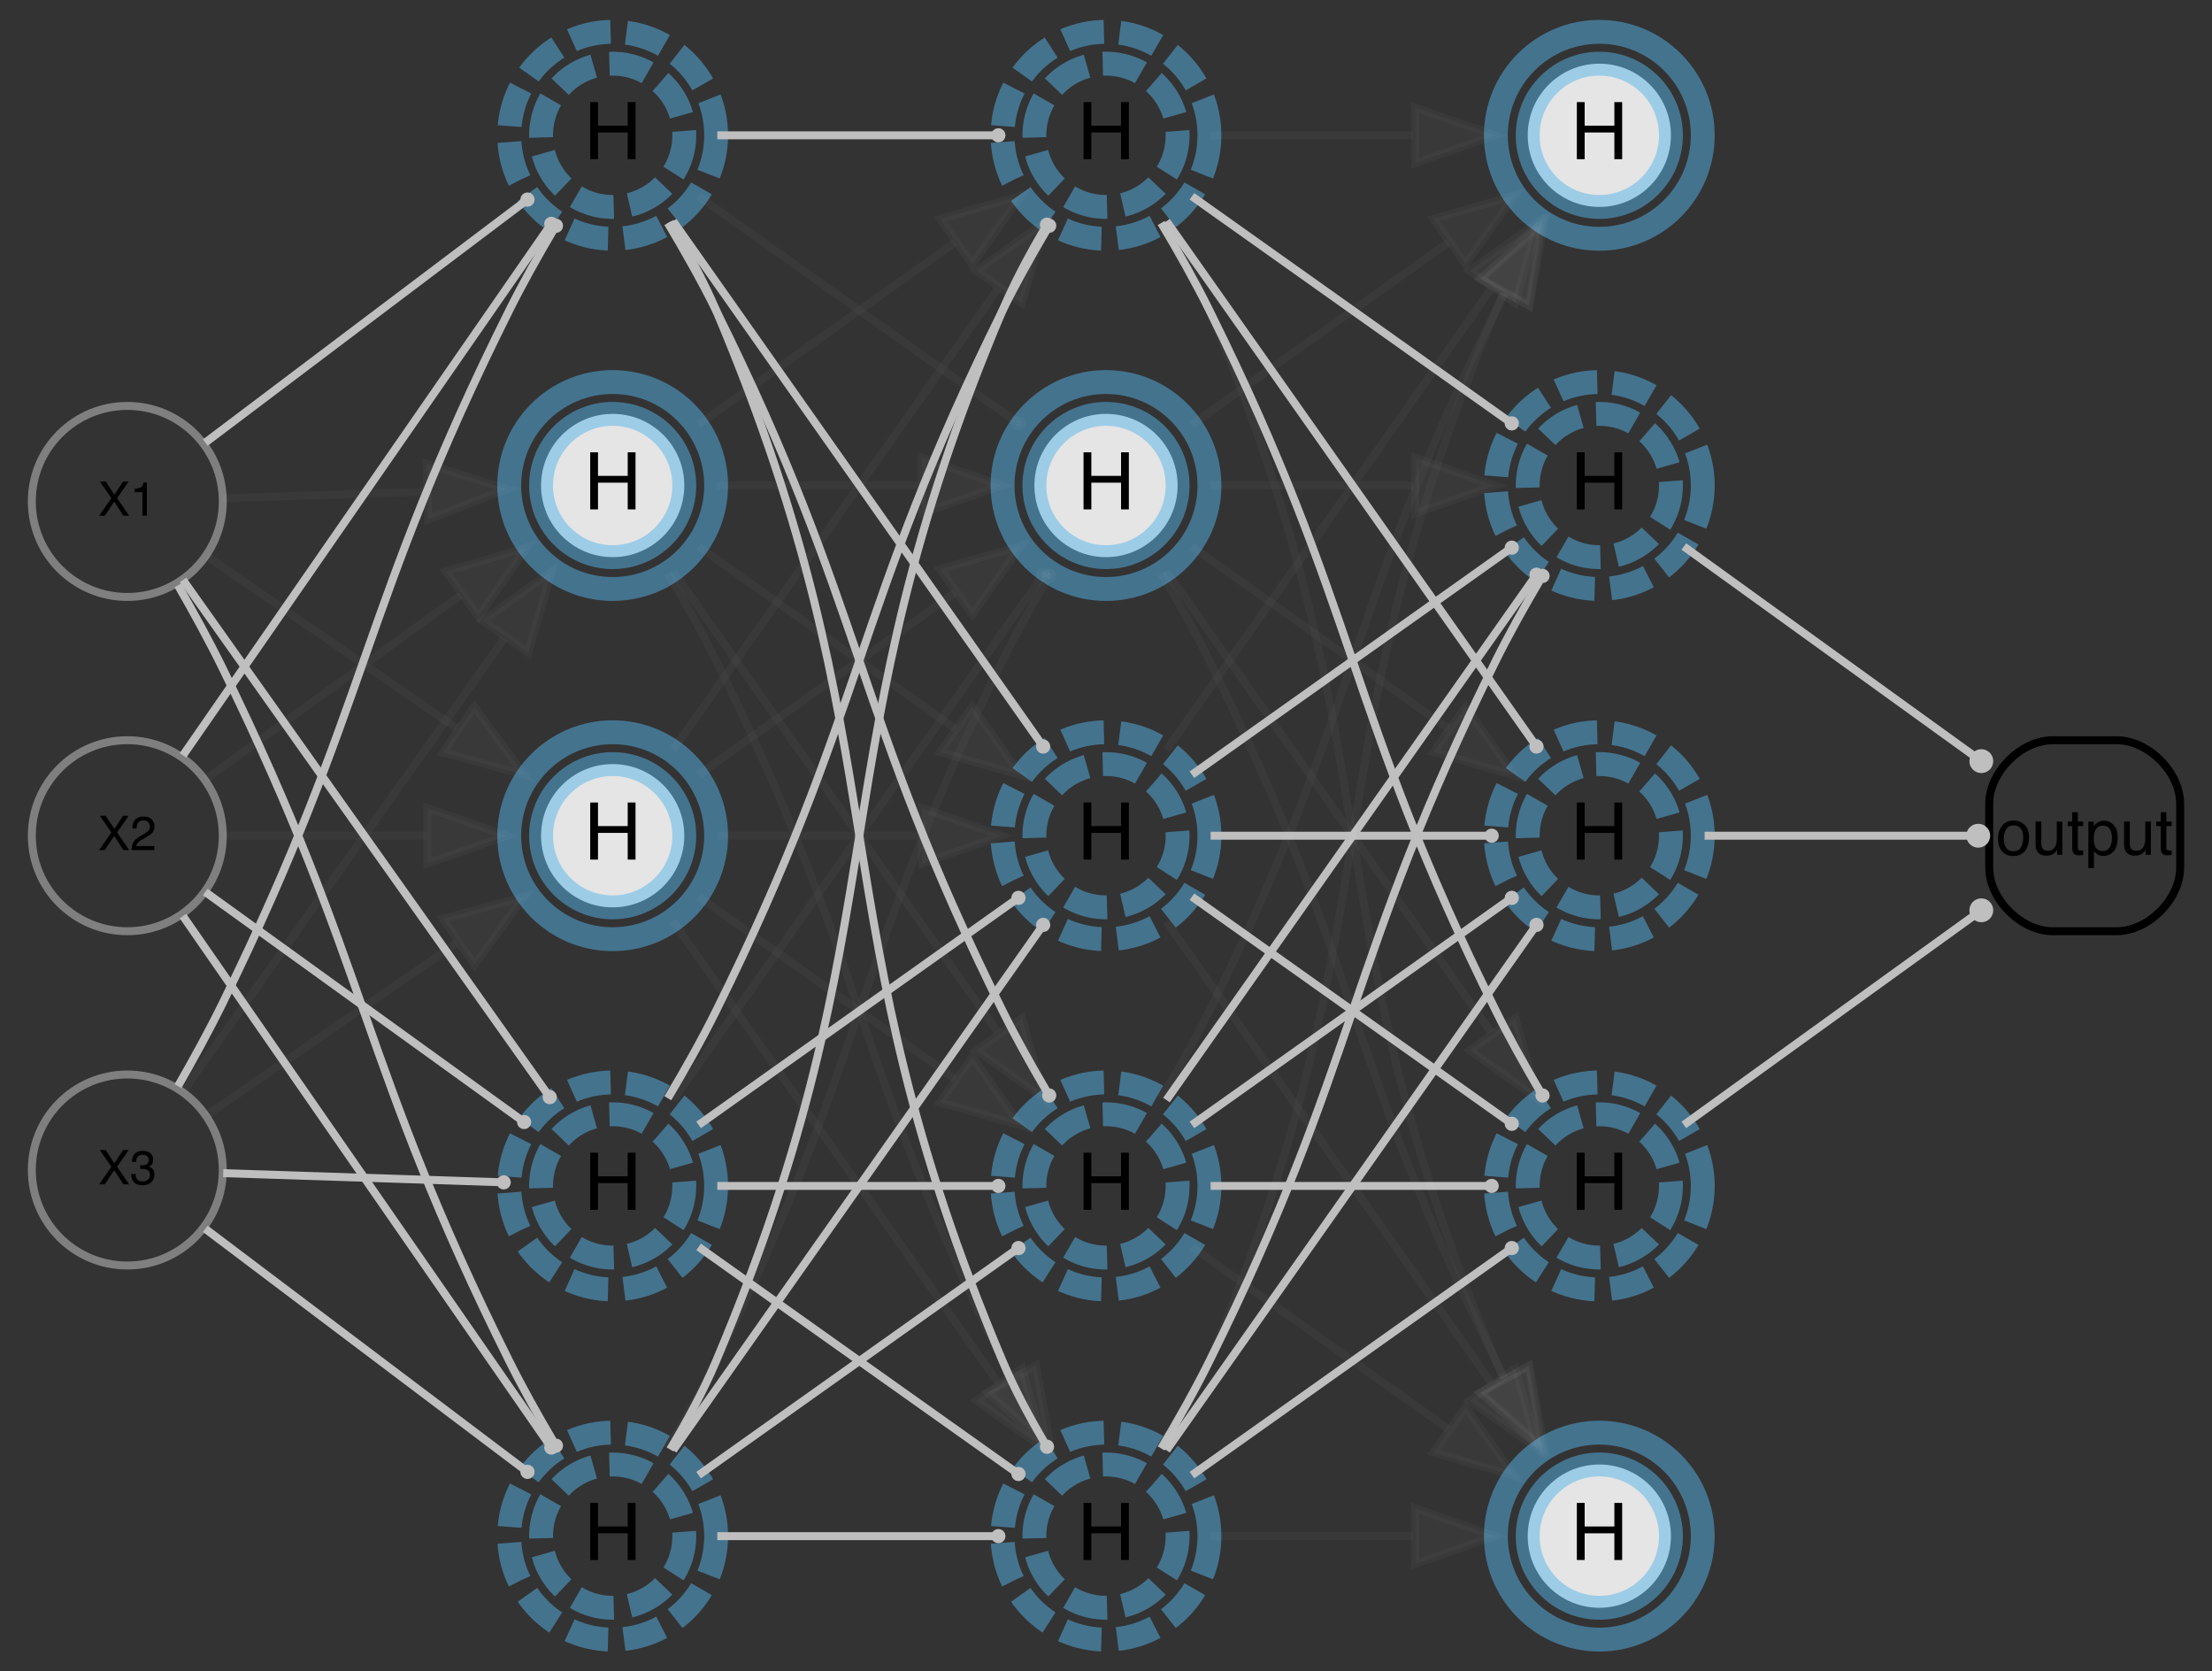 <?xml version="1.0" encoding="UTF-8"?>
<svg xmlns="http://www.w3.org/2000/svg" xmlns:xlink="http://www.w3.org/1999/xlink" width="278pt" height="210pt" viewBox="0 0 278 210" version="1.1">
<rect x="0" y="0" width="278" height="210" fill="#333333" stroke="none"/>
<g id="surface777">
<path style="fill:none;stroke-width:1;stroke-linecap:butt;stroke-linejoin:miter;stroke:rgb(49.804%,49.804%,49.804%);stroke-opacity:1;stroke-miterlimit:4;" d="M 24 -143 C 24 -136.371 18.629 -131 12 -131 C 5.371 -131 0 -136.371 0 -143 C 0 -149.629 5.371 -155 12 -155 C 18.629 -155 24 -149.629 24 -143 Z M 24 -143 " transform="matrix(1,0,0,1,4,206)"/>
<path style=" stroke:none;fill-rule:nonzero;fill:rgb(0%,0%,0%);fill-opacity:1;" d="M 13.16 64.801 L 12.457 64.801 L 13.996 62.594 L 12.551 60.496 L 13.281 60.496 L 14.379 62.145 L 15.469 60.496 L 16.164 60.496 L 14.719 62.594 L 16.234 64.801 L 15.512 64.801 L 14.352 63.031 Z M 16.91 61.832 L 16.91 61.426 C 17.289 61.387 17.555 61.328 17.707 61.238 C 17.859 61.152 17.969 60.949 18.043 60.621 L 18.461 60.621 L 18.461 64.801 L 17.898 64.801 L 17.898 61.832 Z M 12.332 60.18 "/>
<path style="fill-rule:nonzero;fill:rgb(89.804%,89.804%,89.804%);fill-opacity:1;stroke-width:3;stroke-linecap:butt;stroke-linejoin:miter;stroke:rgb(33.725%,70.588%,91.373%);stroke-opacity:0.502;stroke-miterlimit:4;" d="M 82 -145 C 82 -140.031 77.969 -136 73 -136 C 68.031 -136 64 -140.031 64 -145 C 64 -149.969 68.031 -154 73 -154 C 77.969 -154 82 -149.969 82 -145 Z M 82 -145 " transform="matrix(1,0,0,1,4,206)"/>
<path style="fill:none;stroke-width:3;stroke-linecap:butt;stroke-linejoin:miter;stroke:rgb(33.725%,70.588%,91.373%);stroke-opacity:0.502;stroke-miterlimit:4;" d="M 86 -145 C 86 -137.82 80.18 -132 73 -132 C 65.82 -132 60 -137.82 60 -145 C 60 -152.18 65.82 -158 73 -158 C 80.18 -158 86 -152.18 86 -145 Z M 86 -145 " transform="matrix(1,0,0,1,4,206)"/>
<path style=" stroke:none;fill-rule:nonzero;fill:rgb(0%,0%,0%);fill-opacity:1;" d="M 74.176 56.828 L 75.156 56.828 L 75.156 59.789 L 78.891 59.789 L 78.891 56.828 L 79.871 56.828 L 79.871 64 L 78.891 64 L 78.891 60.645 L 75.156 60.645 L 75.156 64 L 74.176 64 Z M 73.391 56.301 "/>
<path style="fill:none;stroke-width:1;stroke-linecap:butt;stroke-linejoin:miter;stroke:rgb(100%,100%,100%);stroke-opacity:0.031;stroke-miterlimit:4;" d="M 24.051 -143.395 C 31.359 -143.633 40.926 -143.949 49.664 -144.234 " transform="matrix(1,0,0,1,4,206)"/>
<path style="fill-rule:nonzero;fill:rgb(100%,100%,100%);fill-opacity:0.031;stroke-width:1;stroke-linecap:butt;stroke-linejoin:miter;stroke:rgb(100%,100%,100%);stroke-opacity:0.031;stroke-miterlimit:4;" d="M 49.594 -147.734 L 59.703 -144.562 L 49.824 -140.738 Z M 49.594 -147.734 " transform="matrix(1,0,0,1,4,206)"/>
<path style="fill-rule:nonzero;fill:rgb(89.804%,89.804%,89.804%);fill-opacity:1;stroke-width:3;stroke-linecap:butt;stroke-linejoin:miter;stroke:rgb(33.725%,70.588%,91.373%);stroke-opacity:0.502;stroke-miterlimit:4;" d="M 82 -101 C 82 -96.031 77.969 -92 73 -92 C 68.031 -92 64 -96.031 64 -101 C 64 -105.969 68.031 -110 73 -110 C 77.969 -110 82 -105.969 82 -101 Z M 82 -101 " transform="matrix(1,0,0,1,4,206)"/>
<path style="fill:none;stroke-width:3;stroke-linecap:butt;stroke-linejoin:miter;stroke:rgb(33.725%,70.588%,91.373%);stroke-opacity:0.502;stroke-miterlimit:4;" d="M 86 -101 C 86 -93.82 80.18 -88 73 -88 C 65.82 -88 60 -93.82 60 -101 C 60 -108.18 65.82 -114 73 -114 C 80.18 -114 86 -108.18 86 -101 Z M 86 -101 " transform="matrix(1,0,0,1,4,206)"/>
<path style=" stroke:none;fill-rule:nonzero;fill:rgb(0%,0%,0%);fill-opacity:1;" d="M 74.176 100.828 L 75.156 100.828 L 75.156 103.789 L 78.891 103.789 L 78.891 100.828 L 79.871 100.828 L 79.871 108 L 78.891 108 L 78.891 104.645 L 75.156 104.645 L 75.156 108 L 74.176 108 Z M 73.391 100.301 "/>
<path style="fill:none;stroke-width:1;stroke-linecap:butt;stroke-linejoin:miter;stroke:rgb(100%,100%,100%);stroke-opacity:0.031;stroke-miterlimit:4;" d="M 22.074 -136.066 C 30.555 -130.227 42.93 -121.703 53.363 -114.523 " transform="matrix(1,0,0,1,4,206)"/>
<path style="fill-rule:nonzero;fill:rgb(100%,100%,100%);fill-opacity:0.031;stroke-width:1;stroke-linecap:butt;stroke-linejoin:miter;stroke:rgb(100%,100%,100%);stroke-opacity:0.031;stroke-miterlimit:4;" d="M 55.625 -117.211 L 61.879 -108.656 L 51.656 -111.445 Z M 55.625 -117.211 " transform="matrix(1,0,0,1,4,206)"/>
<path style="fill:none;stroke-width:3;stroke-linecap:butt;stroke-linejoin:miter;stroke:rgb(33.725%,70.588%,91.373%);stroke-opacity:0.502;stroke-dasharray:5,2;stroke-miterlimit:4;" d="M 82 -57 C 82 -52.031 77.969 -48 73 -48 C 68.031 -48 64 -52.031 64 -57 C 64 -61.969 68.031 -66 73 -66 C 77.969 -66 82 -61.969 82 -57 Z M 82 -57 " transform="matrix(1,0,0,1,4,206)"/>
<path style="fill:none;stroke-width:3;stroke-linecap:butt;stroke-linejoin:miter;stroke:rgb(33.725%,70.588%,91.373%);stroke-opacity:0.502;stroke-dasharray:5,2;stroke-miterlimit:4;" d="M 86 -57 C 86 -49.82 80.18 -44 73 -44 C 65.82 -44 60 -49.82 60 -57 C 60 -64.18 65.82 -70 73 -70 C 80.18 -70 86 -64.18 86 -57 Z M 86 -57 " transform="matrix(1,0,0,1,4,206)"/>
<path style=" stroke:none;fill-rule:nonzero;fill:rgb(0%,0%,0%);fill-opacity:1;" d="M 74.176 144.828 L 75.156 144.828 L 75.156 147.789 L 78.891 147.789 L 78.891 144.828 L 79.871 144.828 L 79.871 152 L 78.891 152 L 78.891 148.645 L 75.156 148.645 L 75.156 152 L 74.176 152 Z M 73.391 144.301 "/>
<path style="fill:none;stroke-width:1;stroke-linecap:butt;stroke-linejoin:miter;stroke:rgb(74.902%,74.902%,74.902%);stroke-opacity:1;stroke-miterlimit:4;" d="M 18.996 -133.133 C 30.332 -117.152 52.66 -85.672 64.754 -68.629 " transform="matrix(1,0,0,1,4,206)"/>
<path style="fill-rule:nonzero;fill:rgb(74.902%,74.902%,74.902%);fill-opacity:1;stroke-width:1;stroke-linecap:butt;stroke-linejoin:miter;stroke:rgb(74.902%,74.902%,74.902%);stroke-opacity:1;stroke-miterlimit:4;" d="M 65.488 -68.152 C 65.488 -67.934 65.309 -67.754 65.09 -67.754 C 64.867 -67.754 64.688 -67.934 64.688 -68.152 C 64.688 -68.375 64.867 -68.555 65.09 -68.555 C 65.309 -68.555 65.488 -68.375 65.488 -68.152 Z M 65.488 -68.152 " transform="matrix(1,0,0,1,4,206)"/>
<path style="fill:none;stroke-width:3;stroke-linecap:butt;stroke-linejoin:miter;stroke:rgb(33.725%,70.588%,91.373%);stroke-opacity:0.502;stroke-dasharray:5,2;stroke-miterlimit:4;" d="M 82 -13 C 82 -8.031 77.969 -4 73 -4 C 68.031 -4 64 -8.031 64 -13 C 64 -17.969 68.031 -22 73 -22 C 77.969 -22 82 -17.969 82 -13 Z M 82 -13 " transform="matrix(1,0,0,1,4,206)"/>
<path style="fill:none;stroke-width:3;stroke-linecap:butt;stroke-linejoin:miter;stroke:rgb(33.725%,70.588%,91.373%);stroke-opacity:0.502;stroke-dasharray:5,2;stroke-miterlimit:4;" d="M 86 -13 C 86 -5.82 80.18 0 73 0 C 65.82 0 60 -5.82 60 -13 C 60 -20.18 65.82 -26 73 -26 C 80.18 -26 86 -20.18 86 -13 Z M 86 -13 " transform="matrix(1,0,0,1,4,206)"/>
<path style=" stroke:none;fill-rule:nonzero;fill:rgb(0%,0%,0%);fill-opacity:1;" d="M 74.176 188.828 L 75.156 188.828 L 75.156 191.789 L 78.891 191.789 L 78.891 188.828 L 79.871 188.828 L 79.871 196 L 78.891 196 L 78.891 192.645 L 75.156 192.645 L 75.156 196 L 74.176 196 Z M 73.391 188.301 "/>
<path style="fill:none;stroke-width:1;stroke-linecap:butt;stroke-linejoin:miter;stroke:rgb(74.902%,74.902%,74.902%);stroke-opacity:1;stroke-miterlimit:4;" d="M 18.371 -132.457 C 20.273 -129.156 22.301 -125.469 24 -122 C 42.418 -84.426 41.309 -72.441 60 -35 C 61.652 -31.691 63.605 -28.203 65.492 -25.004 " transform="matrix(1,0,0,1,4,206)"/>
<path style="fill-rule:nonzero;fill:rgb(74.902%,74.902%,74.902%);fill-opacity:1;stroke-width:1;stroke-linecap:butt;stroke-linejoin:miter;stroke:rgb(74.902%,74.902%,74.902%);stroke-opacity:1;stroke-miterlimit:4;" d="M 66.27 -24.367 C 66.27 -24.145 66.09 -23.965 65.871 -23.965 C 65.648 -23.965 65.469 -24.145 65.469 -24.367 C 65.469 -24.586 65.648 -24.766 65.871 -24.766 C 66.09 -24.766 66.27 -24.586 66.27 -24.367 Z M 66.27 -24.367 " transform="matrix(1,0,0,1,4,206)"/>
<path style="fill:none;stroke-width:3;stroke-linecap:butt;stroke-linejoin:miter;stroke:rgb(33.725%,70.588%,91.373%);stroke-opacity:0.502;stroke-dasharray:5,2;stroke-miterlimit:4;" d="M 82 -189 C 82 -184.031 77.969 -180 73 -180 C 68.031 -180 64 -184.031 64 -189 C 64 -193.969 68.031 -198 73 -198 C 77.969 -198 82 -193.969 82 -189 Z M 82 -189 " transform="matrix(1,0,0,1,4,206)"/>
<path style="fill:none;stroke-width:3;stroke-linecap:butt;stroke-linejoin:miter;stroke:rgb(33.725%,70.588%,91.373%);stroke-opacity:0.502;stroke-dasharray:5,2;stroke-miterlimit:4;" d="M 86 -189 C 86 -181.82 80.18 -176 73 -176 C 65.82 -176 60 -181.82 60 -189 C 60 -196.18 65.82 -202 73 -202 C 80.18 -202 86 -196.18 86 -189 Z M 86 -189 " transform="matrix(1,0,0,1,4,206)"/>
<path style=" stroke:none;fill-rule:nonzero;fill:rgb(0%,0%,0%);fill-opacity:1;" d="M 74.176 12.828 L 75.156 12.828 L 75.156 15.789 L 78.891 15.789 L 78.891 12.828 L 79.871 12.828 L 79.871 20 L 78.891 20 L 78.891 16.645 L 75.156 16.645 L 75.156 20 L 74.176 20 Z M 73.391 12.301 "/>
<path style="fill:none;stroke-width:1;stroke-linecap:butt;stroke-linejoin:miter;stroke:rgb(74.902%,74.902%,74.902%);stroke-opacity:1;stroke-miterlimit:4;" d="M 21.801 -150.391 C 32.719 -158.625 50.34 -171.914 61.797 -180.551 " transform="matrix(1,0,0,1,4,206)"/>
<path style="fill-rule:nonzero;fill:rgb(74.902%,74.902%,74.902%);fill-opacity:1;stroke-width:1;stroke-linecap:butt;stroke-linejoin:miter;stroke:rgb(74.902%,74.902%,74.902%);stroke-opacity:1;stroke-miterlimit:4;" d="M 62.691 -180.926 C 62.691 -180.703 62.512 -180.523 62.293 -180.523 C 62.07 -180.523 61.891 -180.703 61.891 -180.926 C 61.891 -181.145 62.07 -181.324 62.293 -181.324 C 62.512 -181.324 62.691 -181.145 62.691 -180.926 Z M 62.691 -180.926 " transform="matrix(1,0,0,1,4,206)"/>
<path style="fill:none;stroke-width:1;stroke-linecap:butt;stroke-linejoin:miter;stroke:rgb(49.804%,49.804%,49.804%);stroke-opacity:1;stroke-miterlimit:4;" d="M 24 -101 C 24 -94.371 18.629 -89 12 -89 C 5.371 -89 0 -94.371 0 -101 C 0 -107.629 5.371 -113 12 -113 C 18.629 -113 24 -107.629 24 -101 Z M 24 -101 " transform="matrix(1,0,0,1,4,206)"/>
<path style=" stroke:none;fill-rule:nonzero;fill:rgb(0%,0%,0%);fill-opacity:1;" d="M 13.16 106.801 L 12.457 106.801 L 13.996 104.594 L 12.551 102.496 L 13.281 102.496 L 14.379 104.145 L 15.469 102.496 L 16.164 102.496 L 14.719 104.594 L 16.234 106.801 L 15.512 106.801 L 14.352 105.031 Z M 16.523 106.801 C 16.543 106.441 16.617 106.125 16.746 105.855 C 16.875 105.59 17.133 105.348 17.508 105.129 L 18.07 104.801 C 18.32 104.656 18.5 104.531 18.602 104.426 C 18.762 104.266 18.84 104.082 18.84 103.871 C 18.84 103.629 18.766 103.434 18.621 103.289 C 18.477 103.145 18.281 103.074 18.035 103.074 C 17.672 103.074 17.422 103.211 17.285 103.484 C 17.211 103.629 17.172 103.832 17.164 104.094 L 16.625 104.094 C 16.633 103.73 16.699 103.43 16.828 103.199 C 17.055 102.793 17.461 102.59 18.039 102.59 C 18.52 102.59 18.871 102.723 19.09 102.98 C 19.312 103.238 19.422 103.527 19.422 103.848 C 19.422 104.184 19.305 104.473 19.07 104.707 C 18.934 104.848 18.688 105.016 18.336 105.215 L 17.934 105.434 C 17.742 105.539 17.59 105.641 17.48 105.738 C 17.285 105.906 17.164 106.098 17.113 106.301 L 19.402 106.301 L 19.402 106.801 Z M 12.332 102.18 "/>
<path style="fill:none;stroke-width:1;stroke-linecap:butt;stroke-linejoin:miter;stroke:rgb(100%,100%,100%);stroke-opacity:0.031;stroke-miterlimit:4;" d="M 21.801 -108.07 C 30.43 -114.293 43.246 -123.539 53.898 -131.223 " transform="matrix(1,0,0,1,4,206)"/>
<path style="fill-rule:nonzero;fill:rgb(100%,100%,100%);fill-opacity:0.031;stroke-width:1;stroke-linecap:butt;stroke-linejoin:miter;stroke:rgb(100%,100%,100%);stroke-opacity:0.031;stroke-miterlimit:4;" d="M 52.039 -134.195 L 62.195 -137.207 L 56.133 -128.52 Z M 52.039 -134.195 " transform="matrix(1,0,0,1,4,206)"/>
<path style="fill:none;stroke-width:1;stroke-linecap:butt;stroke-linejoin:miter;stroke:rgb(100%,100%,100%);stroke-opacity:0.031;stroke-miterlimit:4;" d="M 24.051 -101 C 31.359 -101 40.926 -101 49.664 -101 " transform="matrix(1,0,0,1,4,206)"/>
<path style="fill-rule:nonzero;fill:rgb(100%,100%,100%);fill-opacity:0.031;stroke-width:1;stroke-linecap:butt;stroke-linejoin:miter;stroke:rgb(100%,100%,100%);stroke-opacity:0.031;stroke-miterlimit:4;" d="M 49.703 -104.5 L 59.703 -101 L 49.703 -97.5 Z M 49.703 -104.5 " transform="matrix(1,0,0,1,4,206)"/>
<path style="fill:none;stroke-width:1;stroke-linecap:butt;stroke-linejoin:miter;stroke:rgb(74.902%,74.902%,74.902%);stroke-opacity:1;stroke-miterlimit:4;" d="M 21.801 -93.93 C 32.59 -86.148 49.918 -73.648 61.379 -65.383 " transform="matrix(1,0,0,1,4,206)"/>
<path style="fill-rule:nonzero;fill:rgb(74.902%,74.902%,74.902%);fill-opacity:1;stroke-width:1;stroke-linecap:butt;stroke-linejoin:miter;stroke:rgb(74.902%,74.902%,74.902%);stroke-opacity:1;stroke-miterlimit:4;" d="M 62.27 -65.027 C 62.27 -64.805 62.094 -64.629 61.871 -64.629 C 61.648 -64.629 61.473 -64.805 61.473 -65.027 C 61.473 -65.25 61.648 -65.426 61.871 -65.426 C 62.094 -65.426 62.27 -65.25 62.27 -65.027 Z M 62.27 -65.027 " transform="matrix(1,0,0,1,4,206)"/>
<path style="fill:none;stroke-width:1;stroke-linecap:butt;stroke-linejoin:miter;stroke:rgb(74.902%,74.902%,74.902%);stroke-opacity:1;stroke-miterlimit:4;" d="M 18.996 -90.906 C 30.395 -74.461 52.906 -41.988 64.949 -24.613 " transform="matrix(1,0,0,1,4,206)"/>
<path style="fill-rule:nonzero;fill:rgb(74.902%,74.902%,74.902%);fill-opacity:1;stroke-width:1;stroke-linecap:butt;stroke-linejoin:miter;stroke:rgb(74.902%,74.902%,74.902%);stroke-opacity:1;stroke-miterlimit:4;" d="M 65.688 -24.129 C 65.688 -23.906 65.508 -23.727 65.285 -23.727 C 65.066 -23.727 64.887 -23.906 64.887 -24.129 C 64.887 -24.348 65.066 -24.527 65.285 -24.527 C 65.508 -24.527 65.688 -24.348 65.688 -24.129 Z M 65.688 -24.129 " transform="matrix(1,0,0,1,4,206)"/>
<path style="fill:none;stroke-width:1;stroke-linecap:butt;stroke-linejoin:miter;stroke:rgb(74.902%,74.902%,74.902%);stroke-opacity:1;stroke-miterlimit:4;" d="M 18.996 -111.094 C 30.395 -127.539 52.906 -160.012 64.949 -177.387 " transform="matrix(1,0,0,1,4,206)"/>
<path style="fill-rule:nonzero;fill:rgb(74.902%,74.902%,74.902%);fill-opacity:1;stroke-width:1;stroke-linecap:butt;stroke-linejoin:miter;stroke:rgb(74.902%,74.902%,74.902%);stroke-opacity:1;stroke-miterlimit:4;" d="M 65.688 -177.871 C 65.688 -177.652 65.508 -177.473 65.285 -177.473 C 65.066 -177.473 64.887 -177.652 64.887 -177.871 C 64.887 -178.094 65.066 -178.273 65.285 -178.273 C 65.508 -178.273 65.688 -178.094 65.688 -177.871 Z M 65.688 -177.871 " transform="matrix(1,0,0,1,4,206)"/>
<path style="fill:none;stroke-width:1;stroke-linecap:butt;stroke-linejoin:miter;stroke:rgb(49.804%,49.804%,49.804%);stroke-opacity:1;stroke-miterlimit:4;" d="M 24 -59 C 24 -52.371 18.629 -47 12 -47 C 5.371 -47 0 -52.371 0 -59 C 0 -65.629 5.371 -71 12 -71 C 18.629 -71 24 -65.629 24 -59 Z M 24 -59 " transform="matrix(1,0,0,1,4,206)"/>
<path style=" stroke:none;fill-rule:nonzero;fill:rgb(0%,0%,0%);fill-opacity:1;" d="M 13.16 148.801 L 12.457 148.801 L 13.996 146.594 L 12.551 144.496 L 13.281 144.496 L 14.379 146.145 L 15.469 144.496 L 16.164 144.496 L 14.719 146.594 L 16.234 148.801 L 15.512 148.801 L 14.352 147.031 Z M 17.895 148.914 C 17.398 148.914 17.039 148.777 16.816 148.508 C 16.594 148.234 16.48 147.902 16.48 147.512 L 17.031 147.512 C 17.055 147.785 17.105 147.98 17.184 148.105 C 17.32 148.324 17.566 148.434 17.922 148.434 C 18.199 148.434 18.422 148.359 18.594 148.211 C 18.762 148.062 18.844 147.871 18.844 147.637 C 18.844 147.348 18.754 147.145 18.578 147.031 C 18.402 146.918 18.156 146.859 17.844 146.859 C 17.809 146.859 17.77 146.859 17.734 146.859 C 17.699 146.859 17.664 146.863 17.625 146.863 L 17.625 146.398 C 17.68 146.402 17.727 146.41 17.762 146.41 C 17.801 146.41 17.84 146.414 17.883 146.414 C 18.078 146.414 18.242 146.383 18.367 146.32 C 18.59 146.211 18.703 146.016 18.703 145.734 C 18.703 145.523 18.629 145.363 18.48 145.25 C 18.332 145.137 18.16 145.082 17.961 145.082 C 17.609 145.082 17.367 145.199 17.234 145.434 C 17.16 145.562 17.117 145.746 17.105 145.98 L 16.586 145.98 C 16.586 145.668 16.648 145.402 16.773 145.184 C 16.988 144.793 17.367 144.598 17.906 144.598 C 18.336 144.598 18.664 144.695 18.898 144.887 C 19.133 145.074 19.25 145.352 19.25 145.715 C 19.25 145.973 19.18 146.18 19.043 146.34 C 18.957 146.441 18.844 146.52 18.711 146.574 C 18.93 146.637 19.102 146.75 19.227 146.926 C 19.352 147.098 19.414 147.309 19.414 147.559 C 19.414 147.957 19.281 148.285 19.016 148.535 C 18.754 148.789 18.379 148.914 17.895 148.914 Z M 12.332 144.18 "/>
<path style="fill:none;stroke-width:1;stroke-linecap:butt;stroke-linejoin:miter;stroke:rgb(100%,100%,100%);stroke-opacity:0.031;stroke-miterlimit:4;" d="M 18.996 -68.867 C 28.805 -82.691 46.836 -108.113 59.352 -125.758 " transform="matrix(1,0,0,1,4,206)"/>
<path style="fill-rule:nonzero;fill:rgb(100%,100%,100%);fill-opacity:0.031;stroke-width:1;stroke-linecap:butt;stroke-linejoin:miter;stroke:rgb(100%,100%,100%);stroke-opacity:0.031;stroke-miterlimit:4;" d="M 56.68 -128.043 L 65.32 -134.172 L 62.391 -123.992 Z M 56.68 -128.043 " transform="matrix(1,0,0,1,4,206)"/>
<path style="fill:none;stroke-width:1;stroke-linecap:butt;stroke-linejoin:miter;stroke:rgb(100%,100%,100%);stroke-opacity:0.031;stroke-miterlimit:4;" d="M 22.074 -65.934 C 30.555 -71.773 42.93 -80.297 53.363 -87.477 " transform="matrix(1,0,0,1,4,206)"/>
<path style="fill-rule:nonzero;fill:rgb(100%,100%,100%);fill-opacity:0.031;stroke-width:1;stroke-linecap:butt;stroke-linejoin:miter;stroke:rgb(100%,100%,100%);stroke-opacity:0.031;stroke-miterlimit:4;" d="M 51.656 -90.555 L 61.879 -93.344 L 55.625 -84.789 Z M 51.656 -90.555 " transform="matrix(1,0,0,1,4,206)"/>
<path style="fill:none;stroke-width:1;stroke-linecap:butt;stroke-linejoin:miter;stroke:rgb(74.902%,74.902%,74.902%);stroke-opacity:1;stroke-miterlimit:4;" d="M 24.051 -58.605 C 34.008 -58.277 48.164 -57.812 58.695 -57.469 " transform="matrix(1,0,0,1,4,206)"/>
<path style="fill-rule:nonzero;fill:rgb(74.902%,74.902%,74.902%);fill-opacity:1;stroke-width:1;stroke-linecap:butt;stroke-linejoin:miter;stroke:rgb(74.902%,74.902%,74.902%);stroke-opacity:1;stroke-miterlimit:4;" d="M 59.703 -57.449 C 59.703 -57.227 59.523 -57.051 59.305 -57.051 C 59.082 -57.051 58.902 -57.227 58.902 -57.449 C 58.902 -57.672 59.082 -57.848 59.305 -57.848 C 59.523 -57.848 59.703 -57.672 59.703 -57.449 Z M 59.703 -57.449 " transform="matrix(1,0,0,1,4,206)"/>
<path style="fill:none;stroke-width:1;stroke-linecap:butt;stroke-linejoin:miter;stroke:rgb(74.902%,74.902%,74.902%);stroke-opacity:1;stroke-miterlimit:4;" d="M 21.801 -51.609 C 32.719 -43.375 50.34 -30.086 61.797 -21.449 " transform="matrix(1,0,0,1,4,206)"/>
<path style="fill-rule:nonzero;fill:rgb(74.902%,74.902%,74.902%);fill-opacity:1;stroke-width:1;stroke-linecap:butt;stroke-linejoin:miter;stroke:rgb(74.902%,74.902%,74.902%);stroke-opacity:1;stroke-miterlimit:4;" d="M 62.691 -21.074 C 62.691 -20.855 62.512 -20.676 62.293 -20.676 C 62.07 -20.676 61.891 -20.855 61.891 -21.074 C 61.891 -21.297 62.07 -21.477 62.293 -21.477 C 62.512 -21.477 62.691 -21.297 62.691 -21.074 Z M 62.691 -21.074 " transform="matrix(1,0,0,1,4,206)"/>
<path style="fill:none;stroke-width:1;stroke-linecap:butt;stroke-linejoin:miter;stroke:rgb(74.902%,74.902%,74.902%);stroke-opacity:1;stroke-miterlimit:4;" d="M 18.371 -69.543 C 20.273 -72.844 22.301 -76.531 24 -80 C 42.418 -117.574 41.309 -129.559 60 -167 C 61.652 -170.309 63.605 -173.797 65.492 -176.996 " transform="matrix(1,0,0,1,4,206)"/>
<path style="fill-rule:nonzero;fill:rgb(74.902%,74.902%,74.902%);fill-opacity:1;stroke-width:1;stroke-linecap:butt;stroke-linejoin:miter;stroke:rgb(74.902%,74.902%,74.902%);stroke-opacity:1;stroke-miterlimit:4;" d="M 66.27 -177.633 C 66.27 -177.414 66.09 -177.234 65.871 -177.234 C 65.648 -177.234 65.469 -177.414 65.469 -177.633 C 65.469 -177.855 65.648 -178.035 65.871 -178.035 C 66.09 -178.035 66.27 -177.855 66.27 -177.633 Z M 66.27 -177.633 " transform="matrix(1,0,0,1,4,206)"/>
<path style="fill-rule:nonzero;fill:rgb(89.804%,89.804%,89.804%);fill-opacity:1;stroke-width:3;stroke-linecap:butt;stroke-linejoin:miter;stroke:rgb(33.725%,70.588%,91.373%);stroke-opacity:0.502;stroke-miterlimit:4;" d="M 144 -145 C 144 -140.031 139.969 -136 135 -136 C 130.031 -136 126 -140.031 126 -145 C 126 -149.969 130.031 -154 135 -154 C 139.969 -154 144 -149.969 144 -145 Z M 144 -145 " transform="matrix(1,0,0,1,4,206)"/>
<path style="fill:none;stroke-width:3;stroke-linecap:butt;stroke-linejoin:miter;stroke:rgb(33.725%,70.588%,91.373%);stroke-opacity:0.502;stroke-miterlimit:4;" d="M 148 -145 C 148 -137.82 142.18 -132 135 -132 C 127.82 -132 122 -137.82 122 -145 C 122 -152.18 127.82 -158 135 -158 C 142.18 -158 148 -152.18 148 -145 Z M 148 -145 " transform="matrix(1,0,0,1,4,206)"/>
<path style=" stroke:none;fill-rule:nonzero;fill:rgb(0%,0%,0%);fill-opacity:1;" d="M 136.176 56.828 L 137.156 56.828 L 137.156 59.789 L 140.891 59.789 L 140.891 56.828 L 141.871 56.828 L 141.871 64 L 140.891 64 L 140.891 60.645 L 137.156 60.645 L 137.156 64 L 136.176 64 Z M 135.391 56.301 "/>
<path style="fill:none;stroke-width:1;stroke-linecap:butt;stroke-linejoin:miter;stroke:rgb(100%,100%,100%);stroke-opacity:0.031;stroke-miterlimit:4;" d="M 86.148 -145 C 93.547 -145 103.004 -145 111.621 -145 " transform="matrix(1,0,0,1,4,206)"/>
<path style="fill-rule:nonzero;fill:rgb(100%,100%,100%);fill-opacity:0.031;stroke-width:1;stroke-linecap:butt;stroke-linejoin:miter;stroke:rgb(100%,100%,100%);stroke-opacity:0.031;stroke-miterlimit:4;" d="M 111.871 -148.5 L 121.871 -145 L 111.871 -141.5 Z M 111.871 -148.5 " transform="matrix(1,0,0,1,4,206)"/>
<path style="fill:none;stroke-width:3;stroke-linecap:butt;stroke-linejoin:miter;stroke:rgb(33.725%,70.588%,91.373%);stroke-opacity:0.502;stroke-dasharray:5,2;stroke-miterlimit:4;" d="M 144 -101 C 144 -96.031 139.969 -92 135 -92 C 130.031 -92 126 -96.031 126 -101 C 126 -105.969 130.031 -110 135 -110 C 139.969 -110 144 -105.969 144 -101 Z M 144 -101 " transform="matrix(1,0,0,1,4,206)"/>
<path style="fill:none;stroke-width:3;stroke-linecap:butt;stroke-linejoin:miter;stroke:rgb(33.725%,70.588%,91.373%);stroke-opacity:0.502;stroke-dasharray:5,2;stroke-miterlimit:4;" d="M 148 -101 C 148 -93.82 142.18 -88 135 -88 C 127.82 -88 122 -93.82 122 -101 C 122 -108.18 127.82 -114 135 -114 C 142.18 -114 148 -108.18 148 -101 Z M 148 -101 " transform="matrix(1,0,0,1,4,206)"/>
<path style=" stroke:none;fill-rule:nonzero;fill:rgb(0%,0%,0%);fill-opacity:1;" d="M 136.176 100.828 L 137.156 100.828 L 137.156 103.789 L 140.891 103.789 L 140.891 100.828 L 141.871 100.828 L 141.871 108 L 140.891 108 L 140.891 104.645 L 137.156 104.645 L 137.156 108 L 136.176 108 Z M 135.391 100.301 "/>
<path style="fill:none;stroke-width:1;stroke-linecap:butt;stroke-linejoin:miter;stroke:rgb(100%,100%,100%);stroke-opacity:0.031;stroke-miterlimit:4;" d="M 83.801 -137.336 C 92.691 -131.027 105.508 -121.93 116.094 -114.418 " transform="matrix(1,0,0,1,4,206)"/>
<path style="fill-rule:nonzero;fill:rgb(100%,100%,100%);fill-opacity:0.031;stroke-width:1;stroke-linecap:butt;stroke-linejoin:miter;stroke:rgb(100%,100%,100%);stroke-opacity:0.031;stroke-miterlimit:4;" d="M 118.195 -117.219 L 124.324 -108.578 L 114.145 -111.508 Z M 118.195 -117.219 " transform="matrix(1,0,0,1,4,206)"/>
<path style="fill:none;stroke-width:3;stroke-linecap:butt;stroke-linejoin:miter;stroke:rgb(33.725%,70.588%,91.373%);stroke-opacity:0.502;stroke-dasharray:5,2;stroke-miterlimit:4;" d="M 144 -57 C 144 -52.031 139.969 -48 135 -48 C 130.031 -48 126 -52.031 126 -57 C 126 -61.969 130.031 -66 135 -66 C 139.969 -66 144 -61.969 144 -57 Z M 144 -57 " transform="matrix(1,0,0,1,4,206)"/>
<path style="fill:none;stroke-width:3;stroke-linecap:butt;stroke-linejoin:miter;stroke:rgb(33.725%,70.588%,91.373%);stroke-opacity:0.502;stroke-dasharray:5,2;stroke-miterlimit:4;" d="M 148 -57 C 148 -49.82 142.18 -44 135 -44 C 127.82 -44 122 -49.82 122 -57 C 122 -64.18 127.82 -70 135 -70 C 142.18 -70 148 -64.18 148 -57 Z M 148 -57 " transform="matrix(1,0,0,1,4,206)"/>
<path style=" stroke:none;fill-rule:nonzero;fill:rgb(0%,0%,0%);fill-opacity:1;" d="M 136.176 144.828 L 137.156 144.828 L 137.156 147.789 L 140.891 147.789 L 140.891 144.828 L 141.871 144.828 L 141.871 152 L 140.891 152 L 140.891 148.645 L 137.156 148.645 L 137.156 152 L 136.176 152 Z M 135.391 144.301 "/>
<path style="fill:none;stroke-width:1;stroke-linecap:butt;stroke-linejoin:miter;stroke:rgb(100%,100%,100%);stroke-opacity:0.031;stroke-miterlimit:4;" d="M 80.602 -134.211 C 90.734 -119.828 108.844 -94.125 121.367 -76.352 " transform="matrix(1,0,0,1,4,206)"/>
<path style="fill-rule:nonzero;fill:rgb(100%,100%,100%);fill-opacity:0.031;stroke-width:1;stroke-linecap:butt;stroke-linejoin:miter;stroke:rgb(100%,100%,100%);stroke-opacity:0.031;stroke-miterlimit:4;" d="M 124.438 -78.07 L 127.336 -67.879 L 118.715 -74.039 Z M 124.438 -78.07 " transform="matrix(1,0,0,1,4,206)"/>
<path style="fill:none;stroke-width:3;stroke-linecap:butt;stroke-linejoin:miter;stroke:rgb(33.725%,70.588%,91.373%);stroke-opacity:0.502;stroke-dasharray:5,2;stroke-miterlimit:4;" d="M 144 -13 C 144 -8.031 139.969 -4 135 -4 C 130.031 -4 126 -8.031 126 -13 C 126 -17.969 130.031 -22 135 -22 C 139.969 -22 144 -17.969 144 -13 Z M 144 -13 " transform="matrix(1,0,0,1,4,206)"/>
<path style="fill:none;stroke-width:3;stroke-linecap:butt;stroke-linejoin:miter;stroke:rgb(33.725%,70.588%,91.373%);stroke-opacity:0.502;stroke-dasharray:5,2;stroke-miterlimit:4;" d="M 148 -13 C 148 -5.82 142.18 0 135 0 C 127.82 0 122 -5.82 122 -13 C 122 -20.18 127.82 -26 135 -26 C 142.18 -26 148 -20.18 148 -13 Z M 148 -13 " transform="matrix(1,0,0,1,4,206)"/>
<path style=" stroke:none;fill-rule:nonzero;fill:rgb(0%,0%,0%);fill-opacity:1;" d="M 136.176 188.828 L 137.156 188.828 L 137.156 191.789 L 140.891 191.789 L 140.891 188.828 L 141.871 188.828 L 141.871 196 L 140.891 196 L 140.891 192.645 L 137.156 192.645 L 137.156 196 L 136.176 196 Z M 135.391 188.301 "/>
<path style="fill:none;stroke-width:1;stroke-linecap:butt;stroke-linejoin:miter;stroke:rgb(100%,100%,100%);stroke-opacity:0.031;stroke-miterlimit:4;" d="M 79.934 -133.98 C 81.996 -130.523 84.184 -126.656 86 -123 C 104.797 -85.156 103.203 -72.844 122 -35 C 122.34 -34.316 122.695 -33.621 123.059 -32.926 " transform="matrix(1,0,0,1,4,206)"/>
<path style="fill-rule:nonzero;fill:rgb(100%,100%,100%);fill-opacity:0.031;stroke-width:1;stroke-linecap:butt;stroke-linejoin:miter;stroke:rgb(100%,100%,100%);stroke-opacity:0.031;stroke-miterlimit:4;" d="M 126.215 -34.449 L 128.066 -24.02 L 120.113 -31.02 Z M 126.215 -34.449 " transform="matrix(1,0,0,1,4,206)"/>
<path style="fill:none;stroke-width:3;stroke-linecap:butt;stroke-linejoin:miter;stroke:rgb(33.725%,70.588%,91.373%);stroke-opacity:0.502;stroke-dasharray:5,2;stroke-miterlimit:4;" d="M 144 -189 C 144 -184.031 139.969 -180 135 -180 C 130.031 -180 126 -184.031 126 -189 C 126 -193.969 130.031 -198 135 -198 C 139.969 -198 144 -193.969 144 -189 Z M 144 -189 " transform="matrix(1,0,0,1,4,206)"/>
<path style="fill:none;stroke-width:3;stroke-linecap:butt;stroke-linejoin:miter;stroke:rgb(33.725%,70.588%,91.373%);stroke-opacity:0.502;stroke-dasharray:5,2;stroke-miterlimit:4;" d="M 148 -189 C 148 -181.82 142.18 -176 135 -176 C 127.82 -176 122 -181.82 122 -189 C 122 -196.18 127.82 -202 135 -202 C 142.18 -202 148 -196.18 148 -189 Z M 148 -189 " transform="matrix(1,0,0,1,4,206)"/>
<path style=" stroke:none;fill-rule:nonzero;fill:rgb(0%,0%,0%);fill-opacity:1;" d="M 136.176 12.828 L 137.156 12.828 L 137.156 15.789 L 140.891 15.789 L 140.891 12.828 L 141.871 12.828 L 141.871 20 L 140.891 20 L 140.891 16.645 L 137.156 16.645 L 137.156 20 L 136.176 20 Z M 135.391 12.301 "/>
<path style="fill:none;stroke-width:1;stroke-linecap:butt;stroke-linejoin:miter;stroke:rgb(100%,100%,100%);stroke-opacity:0.031;stroke-miterlimit:4;" d="M 83.801 -152.664 C 92.691 -158.973 105.508 -168.07 116.094 -175.582 " transform="matrix(1,0,0,1,4,206)"/>
<path style="fill-rule:nonzero;fill:rgb(100%,100%,100%);fill-opacity:0.031;stroke-width:1;stroke-linecap:butt;stroke-linejoin:miter;stroke:rgb(100%,100%,100%);stroke-opacity:0.031;stroke-miterlimit:4;" d="M 114.145 -178.492 L 124.324 -181.422 L 118.195 -172.781 Z M 114.145 -178.492 " transform="matrix(1,0,0,1,4,206)"/>
<path style="fill:none;stroke-width:1;stroke-linecap:butt;stroke-linejoin:miter;stroke:rgb(100%,100%,100%);stroke-opacity:0.031;stroke-miterlimit:4;" d="M 83.801 -108.664 C 92.691 -114.973 105.508 -124.07 116.094 -131.582 " transform="matrix(1,0,0,1,4,206)"/>
<path style="fill-rule:nonzero;fill:rgb(100%,100%,100%);fill-opacity:0.031;stroke-width:1;stroke-linecap:butt;stroke-linejoin:miter;stroke:rgb(100%,100%,100%);stroke-opacity:0.031;stroke-miterlimit:4;" d="M 114.145 -134.492 L 124.324 -137.422 L 118.195 -128.781 Z M 114.145 -134.492 " transform="matrix(1,0,0,1,4,206)"/>
<path style="fill:none;stroke-width:1;stroke-linecap:butt;stroke-linejoin:miter;stroke:rgb(100%,100%,100%);stroke-opacity:0.031;stroke-miterlimit:4;" d="M 86.148 -101 C 93.547 -101 103.004 -101 111.621 -101 " transform="matrix(1,0,0,1,4,206)"/>
<path style="fill-rule:nonzero;fill:rgb(100%,100%,100%);fill-opacity:0.031;stroke-width:1;stroke-linecap:butt;stroke-linejoin:miter;stroke:rgb(100%,100%,100%);stroke-opacity:0.031;stroke-miterlimit:4;" d="M 111.871 -104.5 L 121.871 -101 L 111.871 -97.5 Z M 111.871 -104.5 " transform="matrix(1,0,0,1,4,206)"/>
<path style="fill:none;stroke-width:1;stroke-linecap:butt;stroke-linejoin:miter;stroke:rgb(100%,100%,100%);stroke-opacity:0.031;stroke-miterlimit:4;" d="M 83.801 -93.336 C 92.691 -87.027 105.508 -77.93 116.094 -70.418 " transform="matrix(1,0,0,1,4,206)"/>
<path style="fill-rule:nonzero;fill:rgb(100%,100%,100%);fill-opacity:0.031;stroke-width:1;stroke-linecap:butt;stroke-linejoin:miter;stroke:rgb(100%,100%,100%);stroke-opacity:0.031;stroke-miterlimit:4;" d="M 118.195 -73.219 L 124.324 -64.578 L 114.145 -67.508 Z M 118.195 -73.219 " transform="matrix(1,0,0,1,4,206)"/>
<path style="fill:none;stroke-width:1;stroke-linecap:butt;stroke-linejoin:miter;stroke:rgb(100%,100%,100%);stroke-opacity:0.031;stroke-miterlimit:4;" d="M 80.602 -90.211 C 90.734 -75.828 108.844 -50.125 121.367 -32.352 " transform="matrix(1,0,0,1,4,206)"/>
<path style="fill-rule:nonzero;fill:rgb(100%,100%,100%);fill-opacity:0.031;stroke-width:1;stroke-linecap:butt;stroke-linejoin:miter;stroke:rgb(100%,100%,100%);stroke-opacity:0.031;stroke-miterlimit:4;" d="M 124.438 -34.07 L 127.336 -23.879 L 118.715 -30.039 Z M 124.438 -34.07 " transform="matrix(1,0,0,1,4,206)"/>
<path style="fill:none;stroke-width:1;stroke-linecap:butt;stroke-linejoin:miter;stroke:rgb(100%,100%,100%);stroke-opacity:0.031;stroke-miterlimit:4;" d="M 80.602 -111.789 C 90.734 -126.172 108.844 -151.875 121.367 -169.648 " transform="matrix(1,0,0,1,4,206)"/>
<path style="fill-rule:nonzero;fill:rgb(100%,100%,100%);fill-opacity:0.031;stroke-width:1;stroke-linecap:butt;stroke-linejoin:miter;stroke:rgb(100%,100%,100%);stroke-opacity:0.031;stroke-miterlimit:4;" d="M 118.715 -171.961 L 127.336 -178.121 L 124.438 -167.93 Z M 118.715 -171.961 " transform="matrix(1,0,0,1,4,206)"/>
<path style="fill:none;stroke-width:1;stroke-linecap:butt;stroke-linejoin:miter;stroke:rgb(100%,100%,100%);stroke-opacity:0.031;stroke-miterlimit:4;" d="M 80.602 -67.789 C 92.316 -84.418 114.684 -116.164 126.77 -133.316 " transform="matrix(1,0,0,1,4,206)"/>
<path style="fill-rule:nonzero;fill:rgb(100%,100%,100%);fill-opacity:0.031;stroke-width:1;stroke-linecap:butt;stroke-linejoin:miter;stroke:rgb(100%,100%,100%);stroke-opacity:0.031;stroke-miterlimit:4;" d="M 127.504 -133.793 C 127.504 -133.574 127.324 -133.395 127.105 -133.395 C 126.883 -133.395 126.703 -133.574 126.703 -133.793 C 126.703 -134.016 126.883 -134.195 127.105 -134.195 C 127.324 -134.195 127.504 -134.016 127.504 -133.793 Z M 127.504 -133.793 " transform="matrix(1,0,0,1,4,206)"/>
<path style="fill:none;stroke-width:1;stroke-linecap:butt;stroke-linejoin:miter;stroke:rgb(74.902%,74.902%,74.902%);stroke-opacity:1;stroke-miterlimit:4;" d="M 83.801 -64.664 C 94.914 -72.551 112.16 -84.789 123.516 -92.852 " transform="matrix(1,0,0,1,4,206)"/>
<path style="fill-rule:nonzero;fill:rgb(74.902%,74.902%,74.902%);fill-opacity:1;stroke-width:1;stroke-linecap:butt;stroke-linejoin:miter;stroke:rgb(74.902%,74.902%,74.902%);stroke-opacity:1;stroke-miterlimit:4;" d="M 124.398 -93.191 C 124.398 -92.973 124.219 -92.793 123.996 -92.793 C 123.777 -92.793 123.598 -92.973 123.598 -93.191 C 123.598 -93.414 123.777 -93.594 123.996 -93.594 C 124.219 -93.594 124.398 -93.414 124.398 -93.191 Z M 124.398 -93.191 " transform="matrix(1,0,0,1,4,206)"/>
<path style="fill:none;stroke-width:1;stroke-linecap:butt;stroke-linejoin:miter;stroke:rgb(74.902%,74.902%,74.902%);stroke-opacity:1;stroke-miterlimit:4;" d="M 86.148 -57 C 96.34 -57 110.441 -57 120.871 -57 " transform="matrix(1,0,0,1,4,206)"/>
<path style="fill-rule:nonzero;fill:rgb(74.902%,74.902%,74.902%);fill-opacity:1;stroke-width:1;stroke-linecap:butt;stroke-linejoin:miter;stroke:rgb(74.902%,74.902%,74.902%);stroke-opacity:1;stroke-miterlimit:4;" d="M 121.871 -57 C 121.871 -56.777 121.691 -56.602 121.469 -56.602 C 121.25 -56.602 121.07 -56.777 121.07 -57 C 121.07 -57.223 121.25 -57.398 121.469 -57.398 C 121.691 -57.398 121.871 -57.223 121.871 -57 Z M 121.871 -57 " transform="matrix(1,0,0,1,4,206)"/>
<path style="fill:none;stroke-width:1;stroke-linecap:butt;stroke-linejoin:miter;stroke:rgb(74.902%,74.902%,74.902%);stroke-opacity:1;stroke-miterlimit:4;" d="M 83.801 -49.336 C 94.914 -41.449 112.16 -29.211 123.516 -21.148 " transform="matrix(1,0,0,1,4,206)"/>
<path style="fill-rule:nonzero;fill:rgb(74.902%,74.902%,74.902%);fill-opacity:1;stroke-width:1;stroke-linecap:butt;stroke-linejoin:miter;stroke:rgb(74.902%,74.902%,74.902%);stroke-opacity:1;stroke-miterlimit:4;" d="M 124.398 -20.809 C 124.398 -20.586 124.219 -20.406 123.996 -20.406 C 123.777 -20.406 123.598 -20.586 123.598 -20.809 C 123.598 -21.027 123.777 -21.207 123.996 -21.207 C 124.219 -21.207 124.398 -21.027 124.398 -20.809 Z M 124.398 -20.809 " transform="matrix(1,0,0,1,4,206)"/>
<path style="fill:none;stroke-width:1;stroke-linecap:butt;stroke-linejoin:miter;stroke:rgb(74.902%,74.902%,74.902%);stroke-opacity:1;stroke-miterlimit:4;" d="M 79.934 -68.02 C 81.996 -71.477 84.184 -75.344 86 -79 C 104.797 -116.844 103.203 -129.156 122 -167 C 123.645 -170.312 125.598 -173.801 127.484 -177 " transform="matrix(1,0,0,1,4,206)"/>
<path style="fill-rule:nonzero;fill:rgb(74.902%,74.902%,74.902%);fill-opacity:1;stroke-width:1;stroke-linecap:butt;stroke-linejoin:miter;stroke:rgb(74.902%,74.902%,74.902%);stroke-opacity:1;stroke-miterlimit:4;" d="M 128.262 -177.637 C 128.262 -177.418 128.082 -177.238 127.863 -177.238 C 127.641 -177.238 127.461 -177.418 127.461 -177.637 C 127.461 -177.859 127.641 -178.039 127.863 -178.039 C 128.082 -178.039 128.262 -177.859 128.262 -177.637 Z M 128.262 -177.637 " transform="matrix(1,0,0,1,4,206)"/>
<path style="fill:none;stroke-width:1;stroke-linecap:butt;stroke-linejoin:miter;stroke:rgb(100%,100%,100%);stroke-opacity:0.031;stroke-miterlimit:4;" d="M 79.934 -24.02 C 81.996 -27.477 84.184 -31.344 86 -35 C 104.797 -72.844 103.203 -85.156 122 -123 C 123.645 -126.312 125.598 -129.801 127.484 -133 " transform="matrix(1,0,0,1,4,206)"/>
<path style="fill-rule:nonzero;fill:rgb(100%,100%,100%);fill-opacity:0.031;stroke-width:1;stroke-linecap:butt;stroke-linejoin:miter;stroke:rgb(100%,100%,100%);stroke-opacity:0.031;stroke-miterlimit:4;" d="M 128.262 -133.637 C 128.262 -133.418 128.082 -133.238 127.863 -133.238 C 127.641 -133.238 127.461 -133.418 127.461 -133.637 C 127.461 -133.859 127.641 -134.039 127.863 -134.039 C 128.082 -134.039 128.262 -133.859 128.262 -133.637 Z M 128.262 -133.637 " transform="matrix(1,0,0,1,4,206)"/>
<path style="fill:none;stroke-width:1;stroke-linecap:butt;stroke-linejoin:miter;stroke:rgb(74.902%,74.902%,74.902%);stroke-opacity:1;stroke-miterlimit:4;" d="M 80.602 -23.789 C 92.316 -40.418 114.684 -72.164 126.77 -89.316 " transform="matrix(1,0,0,1,4,206)"/>
<path style="fill-rule:nonzero;fill:rgb(74.902%,74.902%,74.902%);fill-opacity:1;stroke-width:1;stroke-linecap:butt;stroke-linejoin:miter;stroke:rgb(74.902%,74.902%,74.902%);stroke-opacity:1;stroke-miterlimit:4;" d="M 127.504 -89.793 C 127.504 -89.574 127.324 -89.395 127.105 -89.395 C 126.883 -89.395 126.703 -89.574 126.703 -89.793 C 126.703 -90.016 126.883 -90.195 127.105 -90.195 C 127.324 -90.195 127.504 -90.016 127.504 -89.793 Z M 127.504 -89.793 " transform="matrix(1,0,0,1,4,206)"/>
<path style="fill:none;stroke-width:1;stroke-linecap:butt;stroke-linejoin:miter;stroke:rgb(74.902%,74.902%,74.902%);stroke-opacity:1;stroke-miterlimit:4;" d="M 83.801 -20.664 C 94.914 -28.551 112.16 -40.789 123.516 -48.852 " transform="matrix(1,0,0,1,4,206)"/>
<path style="fill-rule:nonzero;fill:rgb(74.902%,74.902%,74.902%);fill-opacity:1;stroke-width:1;stroke-linecap:butt;stroke-linejoin:miter;stroke:rgb(74.902%,74.902%,74.902%);stroke-opacity:1;stroke-miterlimit:4;" d="M 124.398 -49.191 C 124.398 -48.973 124.219 -48.793 123.996 -48.793 C 123.777 -48.793 123.598 -48.973 123.598 -49.191 C 123.598 -49.414 123.777 -49.594 123.996 -49.594 C 124.219 -49.594 124.398 -49.414 124.398 -49.191 Z M 124.398 -49.191 " transform="matrix(1,0,0,1,4,206)"/>
<path style="fill:none;stroke-width:1;stroke-linecap:butt;stroke-linejoin:miter;stroke:rgb(74.902%,74.902%,74.902%);stroke-opacity:1;stroke-miterlimit:4;" d="M 86.148 -13 C 96.34 -13 110.441 -13 120.871 -13 " transform="matrix(1,0,0,1,4,206)"/>
<path style="fill-rule:nonzero;fill:rgb(74.902%,74.902%,74.902%);fill-opacity:1;stroke-width:1;stroke-linecap:butt;stroke-linejoin:miter;stroke:rgb(74.902%,74.902%,74.902%);stroke-opacity:1;stroke-miterlimit:4;" d="M 121.871 -13 C 121.871 -12.777 121.691 -12.602 121.469 -12.602 C 121.25 -12.602 121.07 -12.777 121.07 -13 C 121.07 -13.223 121.25 -13.398 121.469 -13.398 C 121.691 -13.398 121.871 -13.223 121.871 -13 Z M 121.871 -13 " transform="matrix(1,0,0,1,4,206)"/>
<path style="fill:none;stroke-width:1;stroke-linecap:butt;stroke-linejoin:miter;stroke:rgb(74.902%,74.902%,74.902%);stroke-opacity:1;stroke-miterlimit:4;" d="M 80.215 -23.891 C 82.285 -27.344 84.41 -31.242 86 -35 C 109.68 -91.008 98.32 -110.992 122 -167 C 123.441 -170.406 125.32 -173.93 127.203 -177.129 " transform="matrix(1,0,0,1,4,206)"/>
<path style="fill-rule:nonzero;fill:rgb(74.902%,74.902%,74.902%);fill-opacity:1;stroke-width:1;stroke-linecap:butt;stroke-linejoin:miter;stroke:rgb(74.902%,74.902%,74.902%);stroke-opacity:1;stroke-miterlimit:4;" d="M 127.984 -177.766 C 127.984 -177.547 127.805 -177.367 127.582 -177.367 C 127.363 -177.367 127.184 -177.547 127.184 -177.766 C 127.184 -177.988 127.363 -178.168 127.582 -178.168 C 127.805 -178.168 127.984 -177.988 127.984 -177.766 Z M 127.984 -177.766 " transform="matrix(1,0,0,1,4,206)"/>
<path style="fill:none;stroke-width:1;stroke-linecap:butt;stroke-linejoin:miter;stroke:rgb(100%,100%,100%);stroke-opacity:0.031;stroke-miterlimit:4;" d="M 83.801 -181.336 C 94.914 -173.449 112.16 -161.211 123.516 -153.148 " transform="matrix(1,0,0,1,4,206)"/>
<path style="fill-rule:nonzero;fill:rgb(100%,100%,100%);fill-opacity:0.031;stroke-width:1;stroke-linecap:butt;stroke-linejoin:miter;stroke:rgb(100%,100%,100%);stroke-opacity:0.031;stroke-miterlimit:4;" d="M 124.398 -152.809 C 124.398 -152.586 124.219 -152.406 123.996 -152.406 C 123.777 -152.406 123.598 -152.586 123.598 -152.809 C 123.598 -153.027 123.777 -153.207 123.996 -153.207 C 124.219 -153.207 124.398 -153.027 124.398 -152.809 Z M 124.398 -152.809 " transform="matrix(1,0,0,1,4,206)"/>
<path style="fill:none;stroke-width:1;stroke-linecap:butt;stroke-linejoin:miter;stroke:rgb(74.902%,74.902%,74.902%);stroke-opacity:1;stroke-miterlimit:4;" d="M 80.602 -178.211 C 92.316 -161.582 114.684 -129.836 126.77 -112.684 " transform="matrix(1,0,0,1,4,206)"/>
<path style="fill-rule:nonzero;fill:rgb(74.902%,74.902%,74.902%);fill-opacity:1;stroke-width:1;stroke-linecap:butt;stroke-linejoin:miter;stroke:rgb(74.902%,74.902%,74.902%);stroke-opacity:1;stroke-miterlimit:4;" d="M 127.504 -112.207 C 127.504 -111.984 127.324 -111.805 127.105 -111.805 C 126.883 -111.805 126.703 -111.984 126.703 -112.207 C 126.703 -112.426 126.883 -112.605 127.105 -112.605 C 127.324 -112.605 127.504 -112.426 127.504 -112.207 Z M 127.504 -112.207 " transform="matrix(1,0,0,1,4,206)"/>
<path style="fill:none;stroke-width:1;stroke-linecap:butt;stroke-linejoin:miter;stroke:rgb(74.902%,74.902%,74.902%);stroke-opacity:1;stroke-miterlimit:4;" d="M 79.934 -177.98 C 81.996 -174.523 84.184 -170.656 86 -167 C 104.797 -129.156 103.203 -116.844 122 -79 C 123.645 -75.688 125.598 -72.199 127.484 -69 " transform="matrix(1,0,0,1,4,206)"/>
<path style="fill-rule:nonzero;fill:rgb(74.902%,74.902%,74.902%);fill-opacity:1;stroke-width:1;stroke-linecap:butt;stroke-linejoin:miter;stroke:rgb(74.902%,74.902%,74.902%);stroke-opacity:1;stroke-miterlimit:4;" d="M 128.262 -68.363 C 128.262 -68.141 128.082 -67.961 127.863 -67.961 C 127.641 -67.961 127.461 -68.141 127.461 -68.363 C 127.461 -68.582 127.641 -68.762 127.863 -68.762 C 128.082 -68.762 128.262 -68.582 128.262 -68.363 Z M 128.262 -68.363 " transform="matrix(1,0,0,1,4,206)"/>
<path style="fill:none;stroke-width:1;stroke-linecap:butt;stroke-linejoin:miter;stroke:rgb(74.902%,74.902%,74.902%);stroke-opacity:1;stroke-miterlimit:4;" d="M 80.215 -178.109 C 82.285 -174.656 84.41 -170.758 86 -167 C 109.68 -110.992 98.32 -91.008 122 -35 C 123.441 -31.594 125.32 -28.07 127.203 -24.871 " transform="matrix(1,0,0,1,4,206)"/>
<path style="fill-rule:nonzero;fill:rgb(74.902%,74.902%,74.902%);fill-opacity:1;stroke-width:1;stroke-linecap:butt;stroke-linejoin:miter;stroke:rgb(74.902%,74.902%,74.902%);stroke-opacity:1;stroke-miterlimit:4;" d="M 127.984 -24.234 C 127.984 -24.012 127.805 -23.832 127.582 -23.832 C 127.363 -23.832 127.184 -24.012 127.184 -24.234 C 127.184 -24.453 127.363 -24.633 127.582 -24.633 C 127.805 -24.633 127.984 -24.453 127.984 -24.234 Z M 127.984 -24.234 " transform="matrix(1,0,0,1,4,206)"/>
<path style="fill:none;stroke-width:1;stroke-linecap:butt;stroke-linejoin:miter;stroke:rgb(74.902%,74.902%,74.902%);stroke-opacity:1;stroke-miterlimit:4;" d="M 86.148 -189 C 96.34 -189 110.441 -189 120.871 -189 " transform="matrix(1,0,0,1,4,206)"/>
<path style="fill-rule:nonzero;fill:rgb(74.902%,74.902%,74.902%);fill-opacity:1;stroke-width:1;stroke-linecap:butt;stroke-linejoin:miter;stroke:rgb(74.902%,74.902%,74.902%);stroke-opacity:1;stroke-miterlimit:4;" d="M 121.871 -189 C 121.871 -188.777 121.691 -188.602 121.469 -188.602 C 121.25 -188.602 121.07 -188.777 121.07 -189 C 121.07 -189.223 121.25 -189.398 121.469 -189.398 C 121.691 -189.398 121.871 -189.223 121.871 -189 Z M 121.871 -189 " transform="matrix(1,0,0,1,4,206)"/>
<path style="fill:none;stroke-width:3;stroke-linecap:butt;stroke-linejoin:miter;stroke:rgb(33.725%,70.588%,91.373%);stroke-opacity:0.502;stroke-dasharray:5,2;stroke-miterlimit:4;" d="M 206 -145 C 206 -140.031 201.969 -136 197 -136 C 192.031 -136 188 -140.031 188 -145 C 188 -149.969 192.031 -154 197 -154 C 201.969 -154 206 -149.969 206 -145 Z M 206 -145 " transform="matrix(1,0,0,1,4,206)"/>
<path style="fill:none;stroke-width:3;stroke-linecap:butt;stroke-linejoin:miter;stroke:rgb(33.725%,70.588%,91.373%);stroke-opacity:0.502;stroke-dasharray:5,2;stroke-miterlimit:4;" d="M 210 -145 C 210 -137.82 204.18 -132 197 -132 C 189.82 -132 184 -137.82 184 -145 C 184 -152.18 189.82 -158 197 -158 C 204.18 -158 210 -152.18 210 -145 Z M 210 -145 " transform="matrix(1,0,0,1,4,206)"/>
<path style=" stroke:none;fill-rule:nonzero;fill:rgb(0%,0%,0%);fill-opacity:1;" d="M 198.176 56.828 L 199.156 56.828 L 199.156 59.789 L 202.891 59.789 L 202.891 56.828 L 203.871 56.828 L 203.871 64 L 202.891 64 L 202.891 60.645 L 199.156 60.645 L 199.156 64 L 198.176 64 Z M 197.391 56.301 "/>
<path style="fill:none;stroke-width:1;stroke-linecap:butt;stroke-linejoin:miter;stroke:rgb(100%,100%,100%);stroke-opacity:0.031;stroke-miterlimit:4;" d="M 148.148 -145 C 155.547 -145 165.004 -145 173.621 -145 " transform="matrix(1,0,0,1,4,206)"/>
<path style="fill-rule:nonzero;fill:rgb(100%,100%,100%);fill-opacity:0.031;stroke-width:1;stroke-linecap:butt;stroke-linejoin:miter;stroke:rgb(100%,100%,100%);stroke-opacity:0.031;stroke-miterlimit:4;" d="M 173.871 -148.5 L 183.871 -145 L 173.871 -141.5 Z M 173.871 -148.5 " transform="matrix(1,0,0,1,4,206)"/>
<path style="fill:none;stroke-width:3;stroke-linecap:butt;stroke-linejoin:miter;stroke:rgb(33.725%,70.588%,91.373%);stroke-opacity:0.502;stroke-dasharray:5,2;stroke-miterlimit:4;" d="M 206 -101 C 206 -96.031 201.969 -92 197 -92 C 192.031 -92 188 -96.031 188 -101 C 188 -105.969 192.031 -110 197 -110 C 201.969 -110 206 -105.969 206 -101 Z M 206 -101 " transform="matrix(1,0,0,1,4,206)"/>
<path style="fill:none;stroke-width:3;stroke-linecap:butt;stroke-linejoin:miter;stroke:rgb(33.725%,70.588%,91.373%);stroke-opacity:0.502;stroke-dasharray:5,2;stroke-miterlimit:4;" d="M 210 -101 C 210 -93.82 204.18 -88 197 -88 C 189.82 -88 184 -93.82 184 -101 C 184 -108.18 189.82 -114 197 -114 C 204.18 -114 210 -108.18 210 -101 Z M 210 -101 " transform="matrix(1,0,0,1,4,206)"/>
<path style=" stroke:none;fill-rule:nonzero;fill:rgb(0%,0%,0%);fill-opacity:1;" d="M 198.176 100.828 L 199.156 100.828 L 199.156 103.789 L 202.891 103.789 L 202.891 100.828 L 203.871 100.828 L 203.871 108 L 202.891 108 L 202.891 104.645 L 199.156 104.645 L 199.156 108 L 198.176 108 Z M 197.391 100.301 "/>
<path style="fill:none;stroke-width:1;stroke-linecap:butt;stroke-linejoin:miter;stroke:rgb(100%,100%,100%);stroke-opacity:0.031;stroke-miterlimit:4;" d="M 145.801 -137.336 C 154.691 -131.027 167.508 -121.93 178.094 -114.418 " transform="matrix(1,0,0,1,4,206)"/>
<path style="fill-rule:nonzero;fill:rgb(100%,100%,100%);fill-opacity:0.031;stroke-width:1;stroke-linecap:butt;stroke-linejoin:miter;stroke:rgb(100%,100%,100%);stroke-opacity:0.031;stroke-miterlimit:4;" d="M 180.195 -117.219 L 186.324 -108.578 L 176.145 -111.508 Z M 180.195 -117.219 " transform="matrix(1,0,0,1,4,206)"/>
<path style="fill:none;stroke-width:3;stroke-linecap:butt;stroke-linejoin:miter;stroke:rgb(33.725%,70.588%,91.373%);stroke-opacity:0.502;stroke-dasharray:5,2;stroke-miterlimit:4;" d="M 206 -57 C 206 -52.031 201.969 -48 197 -48 C 192.031 -48 188 -52.031 188 -57 C 188 -61.969 192.031 -66 197 -66 C 201.969 -66 206 -61.969 206 -57 Z M 206 -57 " transform="matrix(1,0,0,1,4,206)"/>
<path style="fill:none;stroke-width:3;stroke-linecap:butt;stroke-linejoin:miter;stroke:rgb(33.725%,70.588%,91.373%);stroke-opacity:0.502;stroke-dasharray:5,2;stroke-miterlimit:4;" d="M 210 -57 C 210 -49.82 204.18 -44 197 -44 C 189.82 -44 184 -49.82 184 -57 C 184 -64.18 189.82 -70 197 -70 C 204.18 -70 210 -64.18 210 -57 Z M 210 -57 " transform="matrix(1,0,0,1,4,206)"/>
<path style=" stroke:none;fill-rule:nonzero;fill:rgb(0%,0%,0%);fill-opacity:1;" d="M 198.176 144.828 L 199.156 144.828 L 199.156 147.789 L 202.891 147.789 L 202.891 144.828 L 203.871 144.828 L 203.871 152 L 202.891 152 L 202.891 148.645 L 199.156 148.645 L 199.156 152 L 198.176 152 Z M 197.391 144.301 "/>
<path style="fill:none;stroke-width:1;stroke-linecap:butt;stroke-linejoin:miter;stroke:rgb(100%,100%,100%);stroke-opacity:0.031;stroke-miterlimit:4;" d="M 142.602 -134.211 C 152.734 -119.828 170.844 -94.125 183.367 -76.352 " transform="matrix(1,0,0,1,4,206)"/>
<path style="fill-rule:nonzero;fill:rgb(100%,100%,100%);fill-opacity:0.031;stroke-width:1;stroke-linecap:butt;stroke-linejoin:miter;stroke:rgb(100%,100%,100%);stroke-opacity:0.031;stroke-miterlimit:4;" d="M 186.438 -78.07 L 189.336 -67.879 L 180.715 -74.039 Z M 186.438 -78.07 " transform="matrix(1,0,0,1,4,206)"/>
<path style="fill-rule:nonzero;fill:rgb(89.804%,89.804%,89.804%);fill-opacity:1;stroke-width:3;stroke-linecap:butt;stroke-linejoin:miter;stroke:rgb(33.725%,70.588%,91.373%);stroke-opacity:0.502;stroke-miterlimit:4;" d="M 206 -13 C 206 -8.031 201.969 -4 197 -4 C 192.031 -4 188 -8.031 188 -13 C 188 -17.969 192.031 -22 197 -22 C 201.969 -22 206 -17.969 206 -13 Z M 206 -13 " transform="matrix(1,0,0,1,4,206)"/>
<path style="fill:none;stroke-width:3;stroke-linecap:butt;stroke-linejoin:miter;stroke:rgb(33.725%,70.588%,91.373%);stroke-opacity:0.502;stroke-miterlimit:4;" d="M 210 -13 C 210 -5.82 204.18 0 197 0 C 189.82 0 184 -5.82 184 -13 C 184 -20.18 189.82 -26 197 -26 C 204.18 -26 210 -20.18 210 -13 Z M 210 -13 " transform="matrix(1,0,0,1,4,206)"/>
<path style=" stroke:none;fill-rule:nonzero;fill:rgb(0%,0%,0%);fill-opacity:1;" d="M 198.176 188.828 L 199.156 188.828 L 199.156 191.789 L 202.891 191.789 L 202.891 188.828 L 203.871 188.828 L 203.871 196 L 202.891 196 L 202.891 192.645 L 199.156 192.645 L 199.156 196 L 198.176 196 Z M 197.391 188.301 "/>
<path style="fill:none;stroke-width:1;stroke-linecap:butt;stroke-linejoin:miter;stroke:rgb(100%,100%,100%);stroke-opacity:0.031;stroke-miterlimit:4;" d="M 141.934 -133.98 C 143.996 -130.523 146.184 -126.656 148 -123 C 166.797 -85.156 165.203 -72.844 184 -35 C 184.34 -34.316 184.695 -33.621 185.059 -32.926 " transform="matrix(1,0,0,1,4,206)"/>
<path style="fill-rule:nonzero;fill:rgb(100%,100%,100%);fill-opacity:0.031;stroke-width:1;stroke-linecap:butt;stroke-linejoin:miter;stroke:rgb(100%,100%,100%);stroke-opacity:0.031;stroke-miterlimit:4;" d="M 188.215 -34.449 L 190.066 -24.02 L 182.113 -31.02 Z M 188.215 -34.449 " transform="matrix(1,0,0,1,4,206)"/>
<path style="fill-rule:nonzero;fill:rgb(89.804%,89.804%,89.804%);fill-opacity:1;stroke-width:3;stroke-linecap:butt;stroke-linejoin:miter;stroke:rgb(33.725%,70.588%,91.373%);stroke-opacity:0.502;stroke-miterlimit:4;" d="M 206 -189 C 206 -184.031 201.969 -180 197 -180 C 192.031 -180 188 -184.031 188 -189 C 188 -193.969 192.031 -198 197 -198 C 201.969 -198 206 -193.969 206 -189 Z M 206 -189 " transform="matrix(1,0,0,1,4,206)"/>
<path style="fill:none;stroke-width:3;stroke-linecap:butt;stroke-linejoin:miter;stroke:rgb(33.725%,70.588%,91.373%);stroke-opacity:0.502;stroke-miterlimit:4;" d="M 210 -189 C 210 -181.82 204.18 -176 197 -176 C 189.82 -176 184 -181.82 184 -189 C 184 -196.18 189.82 -202 197 -202 C 204.18 -202 210 -196.18 210 -189 Z M 210 -189 " transform="matrix(1,0,0,1,4,206)"/>
<path style=" stroke:none;fill-rule:nonzero;fill:rgb(0%,0%,0%);fill-opacity:1;" d="M 198.176 12.828 L 199.156 12.828 L 199.156 15.789 L 202.891 15.789 L 202.891 12.828 L 203.871 12.828 L 203.871 20 L 202.891 20 L 202.891 16.645 L 199.156 16.645 L 199.156 20 L 198.176 20 Z M 197.391 12.301 "/>
<path style="fill:none;stroke-width:1;stroke-linecap:butt;stroke-linejoin:miter;stroke:rgb(100%,100%,100%);stroke-opacity:0.031;stroke-miterlimit:4;" d="M 145.801 -152.664 C 154.691 -158.973 167.508 -168.07 178.094 -175.582 " transform="matrix(1,0,0,1,4,206)"/>
<path style="fill-rule:nonzero;fill:rgb(100%,100%,100%);fill-opacity:0.031;stroke-width:1;stroke-linecap:butt;stroke-linejoin:miter;stroke:rgb(100%,100%,100%);stroke-opacity:0.031;stroke-miterlimit:4;" d="M 176.145 -178.492 L 186.324 -181.422 L 180.195 -172.781 Z M 176.145 -178.492 " transform="matrix(1,0,0,1,4,206)"/>
<path style="fill:none;stroke-width:1;stroke-linecap:butt;stroke-linejoin:miter;stroke:rgb(74.902%,74.902%,74.902%);stroke-opacity:1;stroke-miterlimit:4;" d="M 145.801 -108.664 C 156.914 -116.551 174.16 -128.789 185.516 -136.852 " transform="matrix(1,0,0,1,4,206)"/>
<path style="fill-rule:nonzero;fill:rgb(74.902%,74.902%,74.902%);fill-opacity:1;stroke-width:1;stroke-linecap:butt;stroke-linejoin:miter;stroke:rgb(74.902%,74.902%,74.902%);stroke-opacity:1;stroke-miterlimit:4;" d="M 186.398 -137.191 C 186.398 -136.973 186.219 -136.793 185.996 -136.793 C 185.777 -136.793 185.598 -136.973 185.598 -137.191 C 185.598 -137.414 185.777 -137.594 185.996 -137.594 C 186.219 -137.594 186.398 -137.414 186.398 -137.191 Z M 186.398 -137.191 " transform="matrix(1,0,0,1,4,206)"/>
<path style="fill:none;stroke-width:1;stroke-linecap:butt;stroke-linejoin:miter;stroke:rgb(74.902%,74.902%,74.902%);stroke-opacity:1;stroke-miterlimit:4;" d="M 148.148 -101 C 158.34 -101 172.441 -101 182.871 -101 " transform="matrix(1,0,0,1,4,206)"/>
<path style="fill-rule:nonzero;fill:rgb(74.902%,74.902%,74.902%);fill-opacity:1;stroke-width:1;stroke-linecap:butt;stroke-linejoin:miter;stroke:rgb(74.902%,74.902%,74.902%);stroke-opacity:1;stroke-miterlimit:4;" d="M 183.871 -101 C 183.871 -100.777 183.691 -100.602 183.469 -100.602 C 183.25 -100.602 183.07 -100.777 183.07 -101 C 183.07 -101.223 183.25 -101.398 183.469 -101.398 C 183.691 -101.398 183.871 -101.223 183.871 -101 Z M 183.871 -101 " transform="matrix(1,0,0,1,4,206)"/>
<path style="fill:none;stroke-width:1;stroke-linecap:butt;stroke-linejoin:miter;stroke:rgb(74.902%,74.902%,74.902%);stroke-opacity:1;stroke-miterlimit:4;" d="M 145.801 -93.336 C 156.914 -85.449 174.16 -73.211 185.516 -65.148 " transform="matrix(1,0,0,1,4,206)"/>
<path style="fill-rule:nonzero;fill:rgb(74.902%,74.902%,74.902%);fill-opacity:1;stroke-width:1;stroke-linecap:butt;stroke-linejoin:miter;stroke:rgb(74.902%,74.902%,74.902%);stroke-opacity:1;stroke-miterlimit:4;" d="M 186.398 -64.809 C 186.398 -64.586 186.219 -64.406 185.996 -64.406 C 185.777 -64.406 185.598 -64.586 185.598 -64.809 C 185.598 -65.027 185.777 -65.207 185.996 -65.207 C 186.219 -65.207 186.398 -65.027 186.398 -64.809 Z M 186.398 -64.809 " transform="matrix(1,0,0,1,4,206)"/>
<path style="fill:none;stroke-width:1;stroke-linecap:butt;stroke-linejoin:miter;stroke:rgb(100%,100%,100%);stroke-opacity:0.031;stroke-miterlimit:4;" d="M 142.602 -90.211 C 152.734 -75.828 170.844 -50.125 183.367 -32.352 " transform="matrix(1,0,0,1,4,206)"/>
<path style="fill-rule:nonzero;fill:rgb(100%,100%,100%);fill-opacity:0.031;stroke-width:1;stroke-linecap:butt;stroke-linejoin:miter;stroke:rgb(100%,100%,100%);stroke-opacity:0.031;stroke-miterlimit:4;" d="M 186.438 -34.07 L 189.336 -23.879 L 180.715 -30.039 Z M 186.438 -34.07 " transform="matrix(1,0,0,1,4,206)"/>
<path style="fill:none;stroke-width:1;stroke-linecap:butt;stroke-linejoin:miter;stroke:rgb(100%,100%,100%);stroke-opacity:0.031;stroke-miterlimit:4;" d="M 142.602 -111.789 C 152.734 -126.172 170.844 -151.875 183.367 -169.648 " transform="matrix(1,0,0,1,4,206)"/>
<path style="fill-rule:nonzero;fill:rgb(100%,100%,100%);fill-opacity:0.031;stroke-width:1;stroke-linecap:butt;stroke-linejoin:miter;stroke:rgb(100%,100%,100%);stroke-opacity:0.031;stroke-miterlimit:4;" d="M 180.715 -171.961 L 189.336 -178.121 L 186.438 -167.93 Z M 180.715 -171.961 " transform="matrix(1,0,0,1,4,206)"/>
<path style="fill:none;stroke-width:1;stroke-linecap:butt;stroke-linejoin:miter;stroke:rgb(74.902%,74.902%,74.902%);stroke-opacity:1;stroke-miterlimit:4;" d="M 142.602 -67.789 C 154.316 -84.418 176.684 -116.164 188.77 -133.316 " transform="matrix(1,0,0,1,4,206)"/>
<path style="fill-rule:nonzero;fill:rgb(74.902%,74.902%,74.902%);fill-opacity:1;stroke-width:1;stroke-linecap:butt;stroke-linejoin:miter;stroke:rgb(74.902%,74.902%,74.902%);stroke-opacity:1;stroke-miterlimit:4;" d="M 189.504 -133.793 C 189.504 -133.574 189.324 -133.395 189.105 -133.395 C 188.883 -133.395 188.703 -133.574 188.703 -133.793 C 188.703 -134.016 188.883 -134.195 189.105 -134.195 C 189.324 -134.195 189.504 -134.016 189.504 -133.793 Z M 189.504 -133.793 " transform="matrix(1,0,0,1,4,206)"/>
<path style="fill:none;stroke-width:1;stroke-linecap:butt;stroke-linejoin:miter;stroke:rgb(74.902%,74.902%,74.902%);stroke-opacity:1;stroke-miterlimit:4;" d="M 145.801 -64.664 C 156.914 -72.551 174.16 -84.789 185.516 -92.852 " transform="matrix(1,0,0,1,4,206)"/>
<path style="fill-rule:nonzero;fill:rgb(74.902%,74.902%,74.902%);fill-opacity:1;stroke-width:1;stroke-linecap:butt;stroke-linejoin:miter;stroke:rgb(74.902%,74.902%,74.902%);stroke-opacity:1;stroke-miterlimit:4;" d="M 186.398 -93.191 C 186.398 -92.973 186.219 -92.793 185.996 -92.793 C 185.777 -92.793 185.598 -92.973 185.598 -93.191 C 185.598 -93.414 185.777 -93.594 185.996 -93.594 C 186.219 -93.594 186.398 -93.414 186.398 -93.191 Z M 186.398 -93.191 " transform="matrix(1,0,0,1,4,206)"/>
<path style="fill:none;stroke-width:1;stroke-linecap:butt;stroke-linejoin:miter;stroke:rgb(74.902%,74.902%,74.902%);stroke-opacity:1;stroke-miterlimit:4;" d="M 148.148 -57 C 158.34 -57 172.441 -57 182.871 -57 " transform="matrix(1,0,0,1,4,206)"/>
<path style="fill-rule:nonzero;fill:rgb(74.902%,74.902%,74.902%);fill-opacity:1;stroke-width:1;stroke-linecap:butt;stroke-linejoin:miter;stroke:rgb(74.902%,74.902%,74.902%);stroke-opacity:1;stroke-miterlimit:4;" d="M 183.871 -57 C 183.871 -56.777 183.691 -56.602 183.469 -56.602 C 183.25 -56.602 183.07 -56.777 183.07 -57 C 183.07 -57.223 183.25 -57.398 183.469 -57.398 C 183.691 -57.398 183.871 -57.223 183.871 -57 Z M 183.871 -57 " transform="matrix(1,0,0,1,4,206)"/>
<path style="fill:none;stroke-width:1;stroke-linecap:butt;stroke-linejoin:miter;stroke:rgb(100%,100%,100%);stroke-opacity:0.031;stroke-miterlimit:4;" d="M 145.801 -49.336 C 154.691 -43.027 167.508 -33.93 178.094 -26.418 " transform="matrix(1,0,0,1,4,206)"/>
<path style="fill-rule:nonzero;fill:rgb(100%,100%,100%);fill-opacity:0.031;stroke-width:1;stroke-linecap:butt;stroke-linejoin:miter;stroke:rgb(100%,100%,100%);stroke-opacity:0.031;stroke-miterlimit:4;" d="M 180.195 -29.219 L 186.324 -20.578 L 176.145 -23.508 Z M 180.195 -29.219 " transform="matrix(1,0,0,1,4,206)"/>
<path style="fill:none;stroke-width:1;stroke-linecap:butt;stroke-linejoin:miter;stroke:rgb(100%,100%,100%);stroke-opacity:0.031;stroke-miterlimit:4;" d="M 141.934 -68.02 C 143.996 -71.477 146.184 -75.344 148 -79 C 166.797 -116.844 165.203 -129.156 184 -167 C 184.34 -167.684 184.695 -168.379 185.059 -169.074 " transform="matrix(1,0,0,1,4,206)"/>
<path style="fill-rule:nonzero;fill:rgb(100%,100%,100%);fill-opacity:0.031;stroke-width:1;stroke-linecap:butt;stroke-linejoin:miter;stroke:rgb(100%,100%,100%);stroke-opacity:0.031;stroke-miterlimit:4;" d="M 182.113 -170.98 L 190.066 -177.98 L 188.215 -167.551 Z M 182.113 -170.98 " transform="matrix(1,0,0,1,4,206)"/>
<path style="fill:none;stroke-width:1;stroke-linecap:butt;stroke-linejoin:miter;stroke:rgb(74.902%,74.902%,74.902%);stroke-opacity:1;stroke-miterlimit:4;" d="M 141.934 -24.02 C 143.996 -27.477 146.184 -31.344 148 -35 C 166.797 -72.844 165.203 -85.156 184 -123 C 185.645 -126.312 187.598 -129.801 189.484 -133 " transform="matrix(1,0,0,1,4,206)"/>
<path style="fill-rule:nonzero;fill:rgb(74.902%,74.902%,74.902%);fill-opacity:1;stroke-width:1;stroke-linecap:butt;stroke-linejoin:miter;stroke:rgb(74.902%,74.902%,74.902%);stroke-opacity:1;stroke-miterlimit:4;" d="M 190.262 -133.637 C 190.262 -133.418 190.082 -133.238 189.863 -133.238 C 189.641 -133.238 189.461 -133.418 189.461 -133.637 C 189.461 -133.859 189.641 -134.039 189.863 -134.039 C 190.082 -134.039 190.262 -133.859 190.262 -133.637 Z M 190.262 -133.637 " transform="matrix(1,0,0,1,4,206)"/>
<path style="fill:none;stroke-width:1;stroke-linecap:butt;stroke-linejoin:miter;stroke:rgb(74.902%,74.902%,74.902%);stroke-opacity:1;stroke-miterlimit:4;" d="M 142.602 -23.789 C 154.316 -40.418 176.684 -72.164 188.77 -89.316 " transform="matrix(1,0,0,1,4,206)"/>
<path style="fill-rule:nonzero;fill:rgb(74.902%,74.902%,74.902%);fill-opacity:1;stroke-width:1;stroke-linecap:butt;stroke-linejoin:miter;stroke:rgb(74.902%,74.902%,74.902%);stroke-opacity:1;stroke-miterlimit:4;" d="M 189.504 -89.793 C 189.504 -89.574 189.324 -89.395 189.105 -89.395 C 188.883 -89.395 188.703 -89.574 188.703 -89.793 C 188.703 -90.016 188.883 -90.195 189.105 -90.195 C 189.324 -90.195 189.504 -90.016 189.504 -89.793 Z M 189.504 -89.793 " transform="matrix(1,0,0,1,4,206)"/>
<path style="fill:none;stroke-width:1;stroke-linecap:butt;stroke-linejoin:miter;stroke:rgb(74.902%,74.902%,74.902%);stroke-opacity:1;stroke-miterlimit:4;" d="M 145.801 -20.664 C 156.914 -28.551 174.16 -40.789 185.516 -48.852 " transform="matrix(1,0,0,1,4,206)"/>
<path style="fill-rule:nonzero;fill:rgb(74.902%,74.902%,74.902%);fill-opacity:1;stroke-width:1;stroke-linecap:butt;stroke-linejoin:miter;stroke:rgb(74.902%,74.902%,74.902%);stroke-opacity:1;stroke-miterlimit:4;" d="M 186.398 -49.191 C 186.398 -48.973 186.219 -48.793 185.996 -48.793 C 185.777 -48.793 185.598 -48.973 185.598 -49.191 C 185.598 -49.414 185.777 -49.594 185.996 -49.594 C 186.219 -49.594 186.398 -49.414 186.398 -49.191 Z M 186.398 -49.191 " transform="matrix(1,0,0,1,4,206)"/>
<path style="fill:none;stroke-width:1;stroke-linecap:butt;stroke-linejoin:miter;stroke:rgb(100%,100%,100%);stroke-opacity:0.031;stroke-miterlimit:4;" d="M 148.148 -13 C 155.547 -13 165.004 -13 173.621 -13 " transform="matrix(1,0,0,1,4,206)"/>
<path style="fill-rule:nonzero;fill:rgb(100%,100%,100%);fill-opacity:0.031;stroke-width:1;stroke-linecap:butt;stroke-linejoin:miter;stroke:rgb(100%,100%,100%);stroke-opacity:0.031;stroke-miterlimit:4;" d="M 173.871 -16.5 L 183.871 -13 L 173.871 -9.5 Z M 173.871 -16.5 " transform="matrix(1,0,0,1,4,206)"/>
<path style="fill:none;stroke-width:1;stroke-linecap:butt;stroke-linejoin:miter;stroke:rgb(100%,100%,100%);stroke-opacity:0.031;stroke-miterlimit:4;" d="M 142.215 -23.891 C 144.285 -27.344 146.41 -31.242 148 -35 C 171.68 -91.008 160.32 -110.992 184 -167 C 184.297 -167.703 184.613 -168.414 184.945 -169.125 " transform="matrix(1,0,0,1,4,206)"/>
<path style="fill-rule:nonzero;fill:rgb(100%,100%,100%);fill-opacity:0.031;stroke-width:1;stroke-linecap:butt;stroke-linejoin:miter;stroke:rgb(100%,100%,100%);stroke-opacity:0.031;stroke-miterlimit:4;" d="M 181.961 -170.965 L 189.785 -178.109 L 188.125 -167.648 Z M 181.961 -170.965 " transform="matrix(1,0,0,1,4,206)"/>
<path style="fill:none;stroke-width:1;stroke-linecap:butt;stroke-linejoin:miter;stroke:rgb(74.902%,74.902%,74.902%);stroke-opacity:1;stroke-miterlimit:4;" d="M 145.801 -181.336 C 156.914 -173.449 174.16 -161.211 185.516 -153.148 " transform="matrix(1,0,0,1,4,206)"/>
<path style="fill-rule:nonzero;fill:rgb(74.902%,74.902%,74.902%);fill-opacity:1;stroke-width:1;stroke-linecap:butt;stroke-linejoin:miter;stroke:rgb(74.902%,74.902%,74.902%);stroke-opacity:1;stroke-miterlimit:4;" d="M 186.398 -152.809 C 186.398 -152.586 186.219 -152.406 185.996 -152.406 C 185.777 -152.406 185.598 -152.586 185.598 -152.809 C 185.598 -153.027 185.777 -153.207 185.996 -153.207 C 186.219 -153.207 186.398 -153.027 186.398 -152.809 Z M 186.398 -152.809 " transform="matrix(1,0,0,1,4,206)"/>
<path style="fill:none;stroke-width:1;stroke-linecap:butt;stroke-linejoin:miter;stroke:rgb(74.902%,74.902%,74.902%);stroke-opacity:1;stroke-miterlimit:4;" d="M 142.602 -178.211 C 154.316 -161.582 176.684 -129.836 188.77 -112.684 " transform="matrix(1,0,0,1,4,206)"/>
<path style="fill-rule:nonzero;fill:rgb(74.902%,74.902%,74.902%);fill-opacity:1;stroke-width:1;stroke-linecap:butt;stroke-linejoin:miter;stroke:rgb(74.902%,74.902%,74.902%);stroke-opacity:1;stroke-miterlimit:4;" d="M 189.504 -112.207 C 189.504 -111.984 189.324 -111.805 189.105 -111.805 C 188.883 -111.805 188.703 -111.984 188.703 -112.207 C 188.703 -112.426 188.883 -112.605 189.105 -112.605 C 189.324 -112.605 189.504 -112.426 189.504 -112.207 Z M 189.504 -112.207 " transform="matrix(1,0,0,1,4,206)"/>
<path style="fill:none;stroke-width:1;stroke-linecap:butt;stroke-linejoin:miter;stroke:rgb(74.902%,74.902%,74.902%);stroke-opacity:1;stroke-miterlimit:4;" d="M 141.934 -177.98 C 143.996 -174.523 146.184 -170.656 148 -167 C 166.797 -129.156 165.203 -116.844 184 -79 C 185.645 -75.688 187.598 -72.199 189.484 -69 " transform="matrix(1,0,0,1,4,206)"/>
<path style="fill-rule:nonzero;fill:rgb(74.902%,74.902%,74.902%);fill-opacity:1;stroke-width:1;stroke-linecap:butt;stroke-linejoin:miter;stroke:rgb(74.902%,74.902%,74.902%);stroke-opacity:1;stroke-miterlimit:4;" d="M 190.262 -68.363 C 190.262 -68.141 190.082 -67.961 189.863 -67.961 C 189.641 -67.961 189.461 -68.141 189.461 -68.363 C 189.461 -68.582 189.641 -68.762 189.863 -68.762 C 190.082 -68.762 190.262 -68.582 190.262 -68.363 Z M 190.262 -68.363 " transform="matrix(1,0,0,1,4,206)"/>
<path style="fill:none;stroke-width:1;stroke-linecap:butt;stroke-linejoin:miter;stroke:rgb(100%,100%,100%);stroke-opacity:0.031;stroke-miterlimit:4;" d="M 142.215 -178.109 C 144.285 -174.656 146.41 -170.758 148 -167 C 171.68 -110.992 160.32 -91.008 184 -35 C 184.297 -34.297 184.613 -33.586 184.945 -32.875 " transform="matrix(1,0,0,1,4,206)"/>
<path style="fill-rule:nonzero;fill:rgb(100%,100%,100%);fill-opacity:0.031;stroke-width:1;stroke-linecap:butt;stroke-linejoin:miter;stroke:rgb(100%,100%,100%);stroke-opacity:0.031;stroke-miterlimit:4;" d="M 188.125 -34.352 L 189.785 -23.891 L 181.961 -31.035 Z M 188.125 -34.352 " transform="matrix(1,0,0,1,4,206)"/>
<path style="fill:none;stroke-width:1;stroke-linecap:butt;stroke-linejoin:miter;stroke:rgb(100%,100%,100%);stroke-opacity:0.031;stroke-miterlimit:4;" d="M 148.148 -189 C 155.547 -189 165.004 -189 173.621 -189 " transform="matrix(1,0,0,1,4,206)"/>
<path style="fill-rule:nonzero;fill:rgb(100%,100%,100%);fill-opacity:0.031;stroke-width:1;stroke-linecap:butt;stroke-linejoin:miter;stroke:rgb(100%,100%,100%);stroke-opacity:0.031;stroke-miterlimit:4;" d="M 173.871 -192.5 L 183.871 -189 L 173.871 -185.5 Z M 173.871 -192.5 " transform="matrix(1,0,0,1,4,206)"/>
<path style="fill:none;stroke-width:1;stroke-linecap:butt;stroke-linejoin:miter;stroke:rgb(0%,0%,0%);stroke-opacity:1;stroke-miterlimit:4;" d="M 262 -113 C 262 -113 254 -113 254 -113 C 250 -113 246 -109 246 -105 C 246 -105 246 -97 246 -97 C 246 -93 250 -89 254 -89 C 254 -89 262 -89 262 -89 C 266 -89 270 -93 270 -97 C 270 -97 270 -105 270 -105 C 270 -109 266 -113 262 -113 " transform="matrix(1,0,0,1,4,206)"/>
<path style=" stroke:none;fill-rule:nonzero;fill:rgb(0%,0%,0%);fill-opacity:1;" d="M 253.055 106.945 C 253.52 106.945 253.84 106.77 254.012 106.414 C 254.188 106.062 254.273 105.672 254.273 105.238 C 254.273 104.848 254.211 104.531 254.086 104.285 C 253.887 103.898 253.547 103.707 253.062 103.707 C 252.633 103.707 252.32 103.871 252.125 104.199 C 251.93 104.527 251.832 104.922 251.832 105.387 C 251.832 105.832 251.93 106.203 252.125 106.5 C 252.32 106.797 252.629 106.945 253.055 106.945 Z M 253.082 103.094 C 253.621 103.094 254.078 103.273 254.449 103.633 C 254.82 103.992 255.008 104.52 255.008 105.219 C 255.008 105.895 254.844 106.449 254.516 106.891 C 254.188 107.332 253.68 107.551 252.988 107.551 C 252.414 107.551 251.957 107.355 251.617 106.969 C 251.277 106.578 251.109 106.055 251.109 105.398 C 251.109 104.695 251.289 104.137 251.645 103.719 C 252 103.301 252.48 103.094 253.082 103.094 Z M 256.547 103.215 L 256.547 105.992 C 256.547 106.207 256.582 106.379 256.648 106.516 C 256.773 106.766 257.008 106.891 257.348 106.891 C 257.836 106.891 258.172 106.672 258.348 106.234 C 258.445 106 258.492 105.68 258.492 105.27 L 258.492 103.215 L 259.195 103.215 L 259.195 107.398 L 258.531 107.398 L 258.539 106.781 C 258.449 106.941 258.336 107.074 258.199 107.184 C 257.93 107.402 257.605 107.512 257.223 107.512 C 256.625 107.512 256.219 107.312 256.004 106.914 C 255.887 106.699 255.828 106.414 255.828 106.059 L 255.828 103.215 Z M 260.434 102.047 L 261.145 102.047 L 261.145 103.215 L 261.812 103.215 L 261.812 103.789 L 261.145 103.789 L 261.145 106.52 C 261.145 106.664 261.195 106.762 261.293 106.812 C 261.348 106.84 261.438 106.855 261.566 106.855 C 261.602 106.855 261.637 106.855 261.676 106.852 C 261.715 106.852 261.762 106.848 261.812 106.844 L 261.812 107.398 C 261.73 107.422 261.648 107.438 261.559 107.449 C 261.473 107.461 261.379 107.465 261.277 107.465 C 260.949 107.465 260.727 107.383 260.609 107.211 C 260.492 107.043 260.434 106.828 260.434 106.559 L 260.434 103.789 L 259.867 103.789 L 259.867 103.215 L 260.434 103.215 Z M 264.281 106.926 C 264.609 106.926 264.883 106.789 265.102 106.516 C 265.316 106.238 265.426 105.828 265.426 105.281 C 265.426 104.949 265.379 104.66 265.281 104.422 C 265.098 103.961 264.766 103.73 264.281 103.73 C 263.793 103.73 263.461 103.973 263.281 104.461 C 263.184 104.723 263.137 105.051 263.137 105.453 C 263.137 105.777 263.184 106.051 263.281 106.277 C 263.465 106.711 263.797 106.926 264.281 106.926 Z M 262.461 103.234 L 263.145 103.234 L 263.145 103.789 C 263.285 103.598 263.438 103.453 263.605 103.348 C 263.844 103.191 264.121 103.113 264.441 103.113 C 264.914 103.113 265.316 103.297 265.648 103.656 C 265.98 104.02 266.145 104.539 266.145 105.215 C 266.145 106.125 265.906 106.777 265.43 107.168 C 265.129 107.414 264.777 107.539 264.375 107.539 C 264.059 107.539 263.797 107.469 263.582 107.332 C 263.457 107.254 263.316 107.121 263.164 106.93 L 263.164 109.066 L 262.461 109.066 Z M 267.668 103.215 L 267.668 105.992 C 267.668 106.207 267.703 106.379 267.77 106.516 C 267.895 106.766 268.129 106.891 268.469 106.891 C 268.957 106.891 269.293 106.672 269.469 106.234 C 269.566 106 269.613 105.68 269.613 105.27 L 269.613 103.215 L 270.316 103.215 L 270.316 107.398 L 269.652 107.398 L 269.66 106.781 C 269.57 106.941 269.457 107.074 269.32 107.184 C 269.051 107.402 268.727 107.512 268.344 107.512 C 267.746 107.512 267.34 107.312 267.125 106.914 C 267.008 106.699 266.949 106.414 266.949 106.059 L 266.949 103.215 Z M 271.555 102.047 L 272.266 102.047 L 272.266 103.215 L 272.934 103.215 L 272.934 103.789 L 272.266 103.789 L 272.266 106.52 C 272.266 106.664 272.316 106.762 272.414 106.812 C 272.469 106.84 272.559 106.855 272.688 106.855 C 272.723 106.855 272.758 106.855 272.797 106.852 C 272.836 106.852 272.883 106.848 272.934 106.844 L 272.934 107.398 C 272.852 107.422 272.77 107.438 272.68 107.449 C 272.594 107.461 272.5 107.465 272.398 107.465 C 272.07 107.465 271.848 107.383 271.73 107.211 C 271.613 107.043 271.555 106.828 271.555 106.559 L 271.555 103.789 L 270.988 103.789 L 270.988 103.215 L 271.555 103.215 Z M 250.879 101.238 "/>
<path style="fill:none;stroke-width:1;stroke-linecap:butt;stroke-linejoin:miter;stroke:rgb(74.902%,74.902%,74.902%);stroke-opacity:1;stroke-miterlimit:4;" d="M 207.625 -137.336 C 217.691 -130.074 232.879 -119.121 243.941 -111.141 " transform="matrix(1,0,0,1,4,206)"/>
<path style="fill-rule:nonzero;fill:rgb(74.902%,74.902%,74.902%);fill-opacity:1;stroke-width:1;stroke-linecap:butt;stroke-linejoin:miter;stroke:rgb(74.902%,74.902%,74.902%);stroke-opacity:1;stroke-miterlimit:4;" d="M 246.008 -110.371 C 246.008 -109.816 245.562 -109.371 245.008 -109.371 C 244.457 -109.371 244.008 -109.816 244.008 -110.371 C 244.008 -110.922 244.457 -111.371 245.008 -111.371 C 245.562 -111.371 246.008 -110.922 246.008 -110.371 Z M 246.008 -110.371 " transform="matrix(1,0,0,1,4,206)"/>
<path style="fill:none;stroke-width:1;stroke-linecap:butt;stroke-linejoin:miter;stroke:rgb(74.902%,74.902%,74.902%);stroke-opacity:1;stroke-miterlimit:4;" d="M 210.234 -101 C 220.008 -101 233.309 -101 243.391 -101 " transform="matrix(1,0,0,1,4,206)"/>
<path style="fill-rule:nonzero;fill:rgb(74.902%,74.902%,74.902%);fill-opacity:1;stroke-width:1;stroke-linecap:butt;stroke-linejoin:miter;stroke:rgb(74.902%,74.902%,74.902%);stroke-opacity:1;stroke-miterlimit:4;" d="M 245.621 -101 C 245.621 -100.449 245.172 -100 244.621 -100 C 244.07 -100 243.621 -100.449 243.621 -101 C 243.621 -101.551 244.07 -102 244.621 -102 C 245.172 -102 245.621 -101.551 245.621 -101 Z M 245.621 -101 " transform="matrix(1,0,0,1,4,206)"/>
<path style="fill:none;stroke-width:1;stroke-linecap:butt;stroke-linejoin:miter;stroke:rgb(74.902%,74.902%,74.902%);stroke-opacity:1;stroke-miterlimit:4;" d="M 207.625 -64.664 C 217.691 -71.926 232.879 -82.879 243.941 -90.859 " transform="matrix(1,0,0,1,4,206)"/>
<path style="fill-rule:nonzero;fill:rgb(74.902%,74.902%,74.902%);fill-opacity:1;stroke-width:1;stroke-linecap:butt;stroke-linejoin:miter;stroke:rgb(74.902%,74.902%,74.902%);stroke-opacity:1;stroke-miterlimit:4;" d="M 246.008 -91.629 C 246.008 -91.078 245.562 -90.629 245.008 -90.629 C 244.457 -90.629 244.008 -91.078 244.008 -91.629 C 244.008 -92.184 244.457 -92.629 245.008 -92.629 C 245.562 -92.629 246.008 -92.184 246.008 -91.629 Z M 246.008 -91.629 " transform="matrix(1,0,0,1,4,206)"/>
</g>
</svg>
